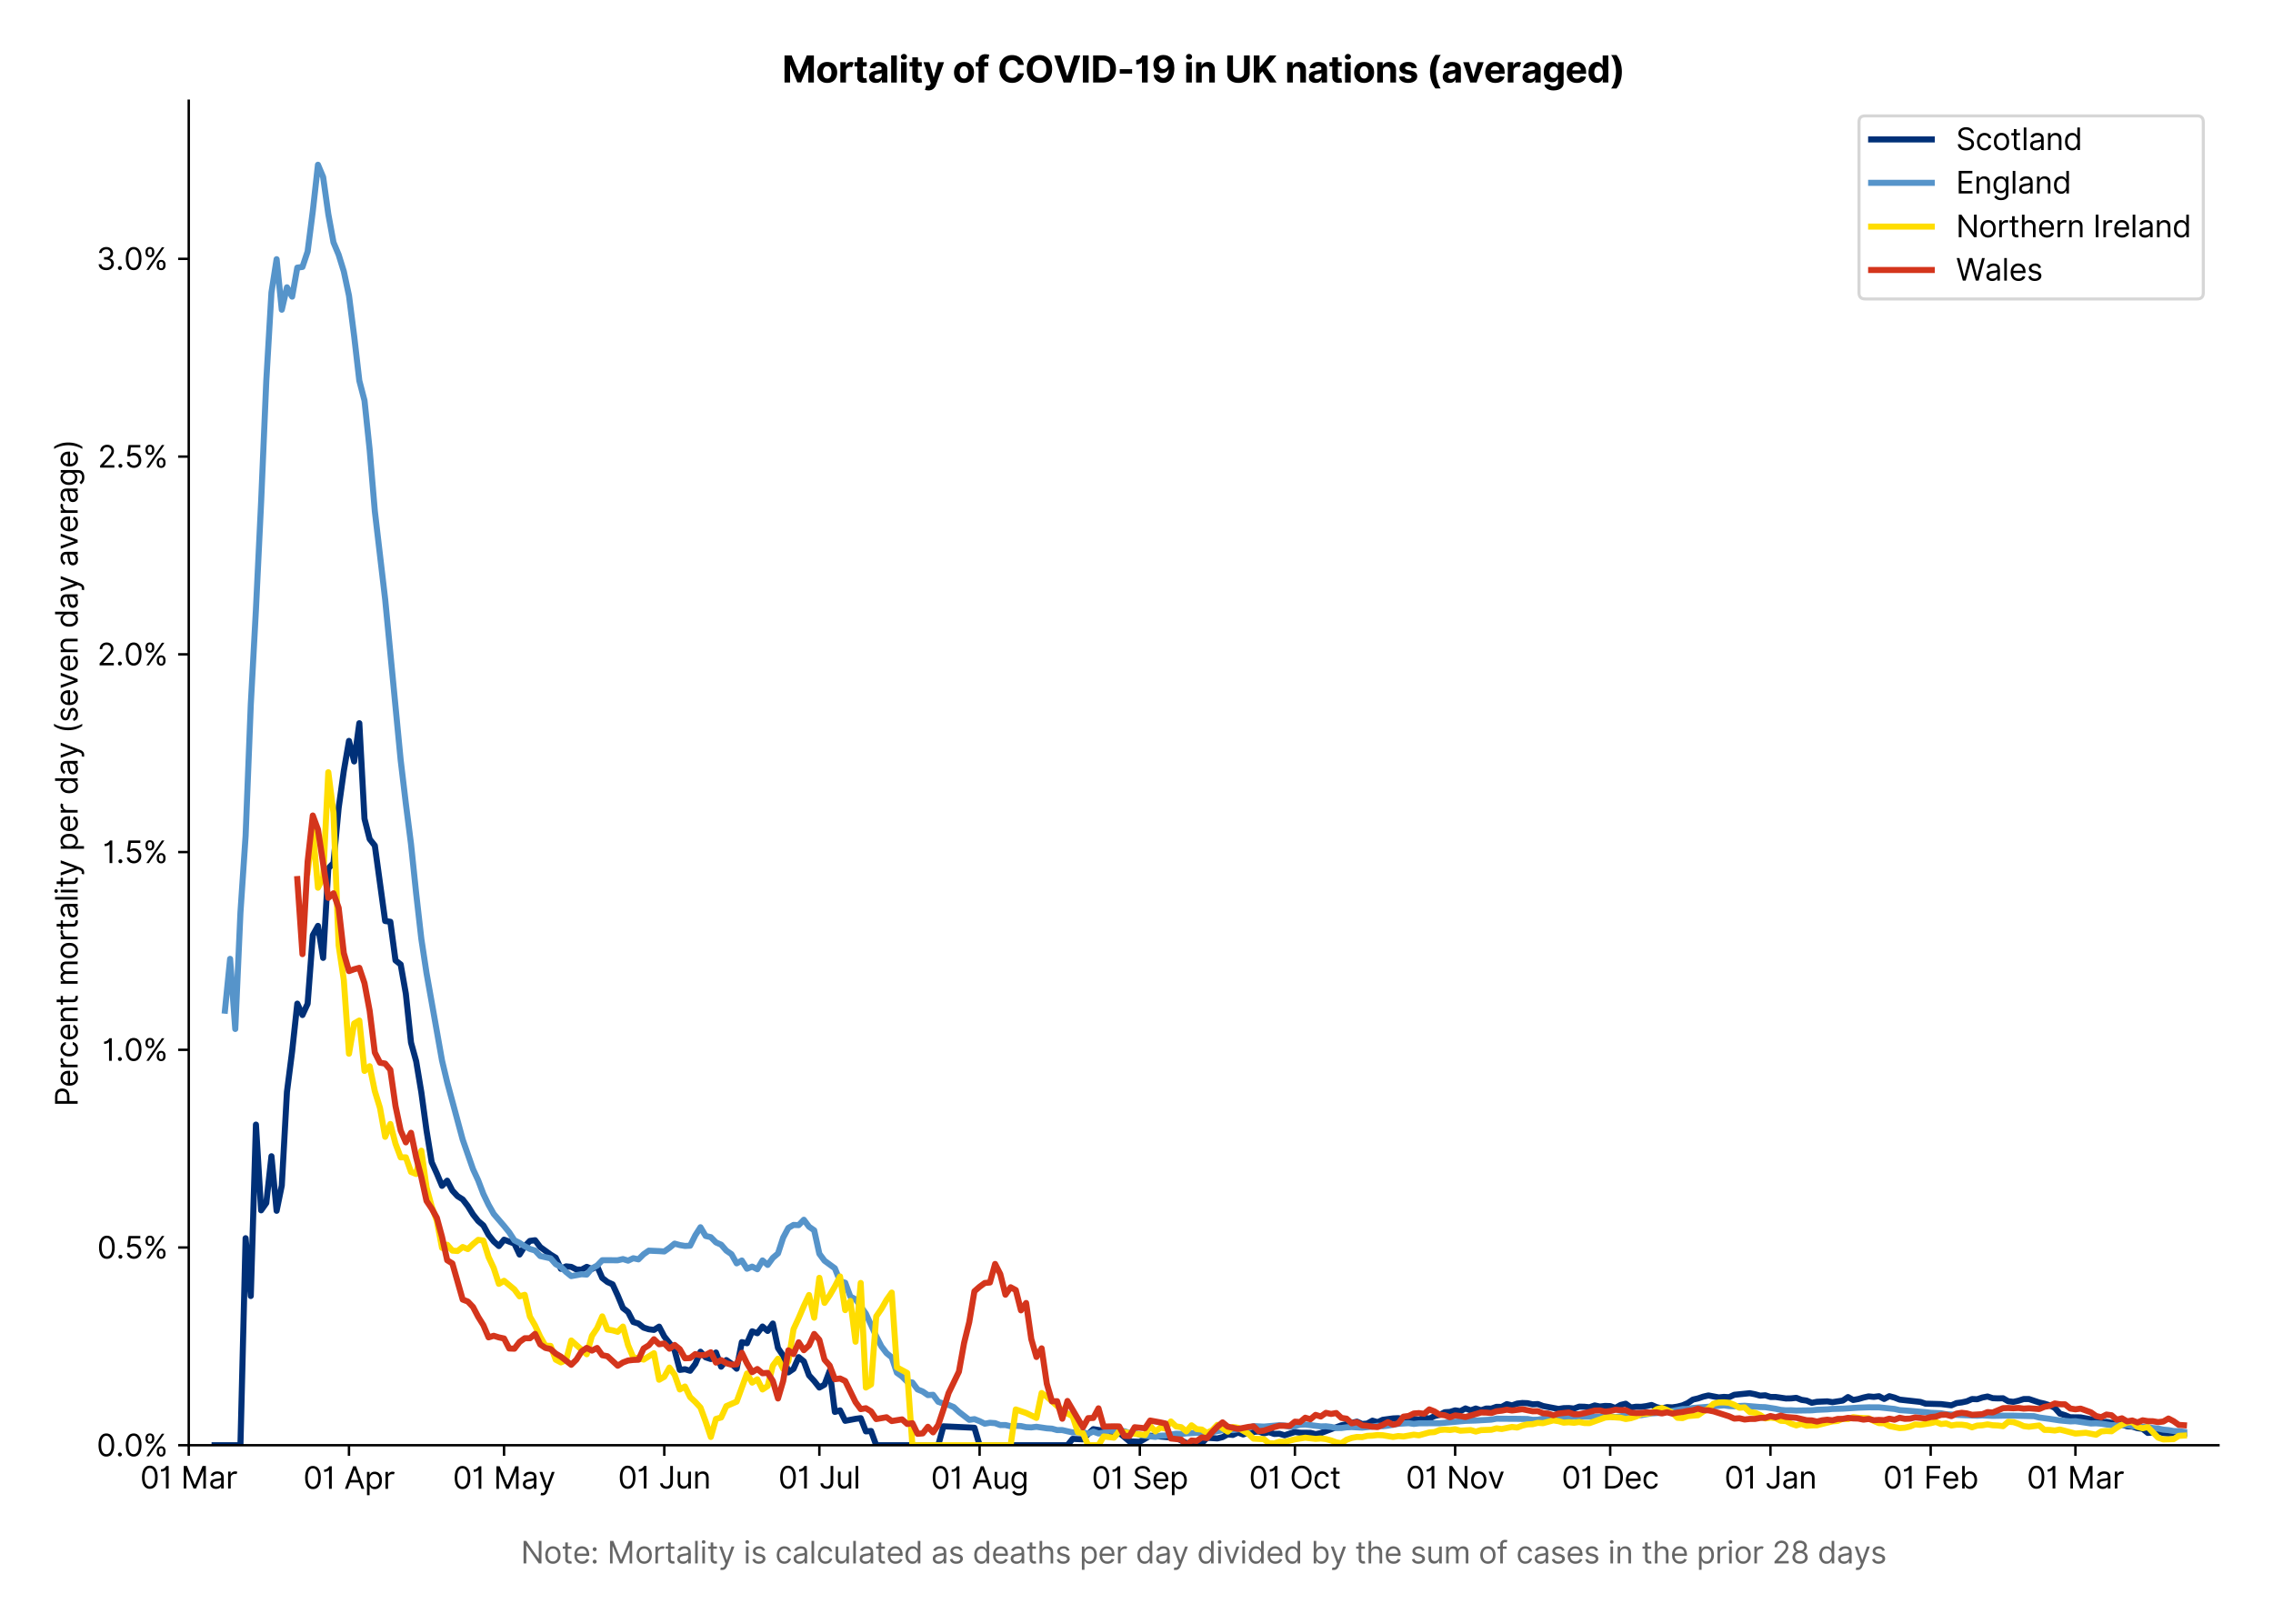 <?xml version="1.0" encoding="utf-8" standalone="no"?>
<!DOCTYPE svg PUBLIC "-//W3C//DTD SVG 1.1//EN"
  "http://www.w3.org/Graphics/SVG/1.1/DTD/svg11.dtd">
<svg version="1.1" viewBox="0 0 749.869 535.849" xmlns="http://www.w3.org/2000/svg" xmlns:xlink="http://www.w3.org/1999/xlink">
 <defs>
  <style type="text/css">*{stroke-linecap:butt;stroke-linejoin:round;}</style>
 </defs>
 <g id="figure_1">
  <g id="patch_1">
   <path d="M 0 535.849 
L 749.869 535.849 
L 749.869 0 
L 0 0 
z
" style="fill:#ffffff;"/>
  </g>
  <g id="axes_1">
   <g id="patch_2">
    <path d="M 62.269 476.745 
L 731.869 476.745 
L 731.869 33.225 
L 62.269 33.225 
z
" style="fill:#ffffff;"/>
   </g>
   <g id="matplotlib.axis_1">
    <g id="xtick_1">
     <g id="line2d_1">
      <defs>
       <path d="M 0 0 
L 0 3.5 
" id="m9f30c2d0f1" style="stroke:#000000;stroke-width:0.8;"/>
      </defs>
      <g>
       <use style="stroke:#000000;stroke-width:0.8;" x="62.269" xlink:href="#m9f30c2d0f1" y="476.745"/>
      </g>
     </g>
     <g id="text_1">
      <!-- 01 Mar -->
      <g transform="translate(46.232 491.018)scale(0.1 -0.1)">
       <defs>
        <path d="M 2000 -64 
Q 1230 -64 806 561 
Q 382 1186 382 2327 
Q 382 3459 809 4088 
Q 1236 4718 2000 4718 
Q 2764 4718 3191 4088 
Q 3618 3459 3618 2327 
Q 3618 1186 3194 561 
Q 2771 -64 2000 -64 
z
M 2000 436 
Q 2509 436 2791 927 
Q 3073 1418 3073 2327 
Q 3073 3234 2789 3730 
Q 2505 4227 2000 4227 
Q 1496 4227 1211 3730 
Q 927 3234 927 2327 
Q 927 1418 1210 927 
Q 1493 436 2000 436 
z
" id="Inter-Regular-30" transform="scale(0.016)"/>
        <path d="M 1973 4655 
L 1973 0 
L 1409 0 
L 1409 3836 
L 1373 3836 
Q 1341 3773 1209 3692 
Q 1077 3611 868 3551 
Q 659 3491 391 3491 
L 391 3964 
Q 661 3964 859 4061 
Q 1057 4159 1190 4291 
Q 1323 4423 1392 4529 
Q 1461 4636 1473 4655 
L 1973 4655 
z
" id="Inter-Regular-31" transform="scale(0.016)"/>
        <path id="Inter-Regular-20" transform="scale(0.016)"/>
        <path d="M 564 4655 
L 1236 4655 
L 2818 791 
L 2873 791 
L 4455 4655 
L 5127 4655 
L 5127 0 
L 4600 0 
L 4600 3536 
L 4555 3536 
L 3100 0 
L 2591 0 
L 1136 3536 
L 1091 3536 
L 1091 0 
L 564 0 
L 564 4655 
z
" id="Inter-Regular-4d" transform="scale(0.016)"/>
        <path d="M 1518 -82 
Q 1186 -82 916 44 
Q 646 170 486 410 
Q 327 650 327 991 
Q 327 1291 445 1478 
Q 564 1666 761 1773 
Q 959 1880 1199 1933 
Q 1439 1986 1682 2018 
Q 2000 2059 2199 2080 
Q 2398 2102 2490 2154 
Q 2582 2207 2582 2336 
L 2582 2355 
Q 2582 2691 2399 2877 
Q 2216 3064 1846 3064 
Q 1461 3064 1243 2895 
Q 1025 2727 936 2536 
L 427 2718 
Q 564 3036 792 3214 
Q 1021 3393 1292 3464 
Q 1564 3536 1827 3536 
Q 1996 3536 2215 3496 
Q 2434 3457 2640 3334 
Q 2846 3211 2982 2963 
Q 3118 2716 3118 2300 
L 3118 0 
L 2582 0 
L 2582 473 
L 2555 473 
Q 2500 359 2373 229 
Q 2246 100 2034 9 
Q 1823 -82 1518 -82 
z
M 1600 400 
Q 1918 400 2137 525 
Q 2357 650 2469 847 
Q 2582 1045 2582 1264 
L 2582 1755 
Q 2548 1714 2433 1681 
Q 2318 1648 2169 1624 
Q 2021 1600 1881 1583 
Q 1741 1566 1655 1555 
Q 1446 1527 1265 1467 
Q 1084 1407 974 1287 
Q 864 1168 864 964 
Q 864 684 1072 542 
Q 1280 400 1600 400 
z
" id="Inter-Regular-61" transform="scale(0.016)"/>
        <path d="M 491 0 
L 491 3491 
L 1009 3491 
L 1009 2964 
L 1046 2964 
Q 1139 3223 1389 3384 
Q 1639 3545 1955 3545 
Q 2100 3545 2209 3511 
Q 2318 3477 2400 3418 
L 2218 2964 
Q 2161 2993 2085 3010 
Q 2009 3027 1909 3027 
Q 1527 3027 1277 2794 
Q 1027 2561 1027 2209 
L 1027 0 
L 491 0 
z
" id="Inter-Regular-72" transform="scale(0.016)"/>
       </defs>
       <use xlink:href="#Inter-Regular-30"/>
       <use x="62.5" xlink:href="#Inter-Regular-31"/>
       <use x="106.676" xlink:href="#Inter-Regular-20"/>
       <use x="134.801" xlink:href="#Inter-Regular-4d"/>
       <use x="225.994" xlink:href="#Inter-Regular-61"/>
       <use x="282.386" xlink:href="#Inter-Regular-72"/>
      </g>
     </g>
    </g>
    <g id="xtick_2">
     <g id="line2d_2">
      <g>
       <use style="stroke:#000000;stroke-width:0.8;" x="115.131" xlink:href="#m9f30c2d0f1" y="476.745"/>
      </g>
     </g>
     <g id="text_2">
      <!-- 01 Apr -->
      <g transform="translate(100.046 491.117)scale(0.1 -0.1)">
       <defs>
        <path d="M 755 0 
L 164 0 
L 1873 4655 
L 2455 4655 
L 4164 0 
L 3573 0 
L 3105 1318 
L 1223 1318 
L 755 0 
z
M 1400 1818 
L 2927 1818 
L 2182 3918 
L 2146 3918 
L 1400 1818 
z
" id="Inter-Regular-41" transform="scale(0.016)"/>
        <path d="M 491 -1309 
L 491 3491 
L 1009 3491 
L 1009 2936 
L 1073 2936 
Q 1132 3027 1237 3169 
Q 1343 3311 1542 3423 
Q 1741 3536 2082 3536 
Q 2523 3536 2859 3315 
Q 3196 3095 3384 2690 
Q 3573 2286 3573 1736 
Q 3573 1182 3384 776 
Q 3196 370 2861 148 
Q 2527 -73 2091 -73 
Q 1755 -73 1552 39 
Q 1350 152 1241 296 
Q 1132 441 1073 536 
L 1027 536 
L 1027 -1309 
L 491 -1309 
z
M 1018 1745 
Q 1018 1152 1276 780 
Q 1534 409 2018 409 
Q 2355 409 2581 587 
Q 2807 766 2921 1069 
Q 3036 1373 3036 1745 
Q 3036 2114 2923 2410 
Q 2811 2707 2585 2881 
Q 2359 3055 2018 3055 
Q 1527 3055 1272 2693 
Q 1018 2332 1018 1745 
z
" id="Inter-Regular-70" transform="scale(0.016)"/>
       </defs>
       <use xlink:href="#Inter-Regular-30"/>
       <use x="62.5" xlink:href="#Inter-Regular-31"/>
       <use x="106.676" xlink:href="#Inter-Regular-20"/>
       <use x="134.801" xlink:href="#Inter-Regular-41"/>
       <use x="202.415" xlink:href="#Inter-Regular-70"/>
       <use x="263.352" xlink:href="#Inter-Regular-72"/>
      </g>
     </g>
    </g>
    <g id="xtick_3">
     <g id="line2d_3">
      <g>
       <use style="stroke:#000000;stroke-width:0.8;" x="166.289" xlink:href="#m9f30c2d0f1" y="476.745"/>
      </g>
     </g>
     <g id="text_3">
      <!-- 01 May -->
      <g transform="translate(149.386 491.117)scale(0.1 -0.1)">
       <defs>
        <path d="M 818 -1355 
Q 682 -1355 575 -1333 
Q 468 -1311 427 -1291 
L 564 -818 
Q 857 -893 1053 -814 
Q 1250 -736 1391 -345 
L 1509 -18 
L 218 3491 
L 800 3491 
L 1764 709 
L 1800 709 
L 2764 3491 
L 3346 3491 
L 1846 -564 
Q 1550 -1355 818 -1355 
z
" id="Inter-Regular-79" transform="scale(0.016)"/>
       </defs>
       <use xlink:href="#Inter-Regular-30"/>
       <use x="62.5" xlink:href="#Inter-Regular-31"/>
       <use x="106.676" xlink:href="#Inter-Regular-20"/>
       <use x="134.801" xlink:href="#Inter-Regular-4d"/>
       <use x="225.994" xlink:href="#Inter-Regular-61"/>
       <use x="282.386" xlink:href="#Inter-Regular-79"/>
      </g>
     </g>
    </g>
    <g id="xtick_4">
     <g id="line2d_4">
      <g>
       <use style="stroke:#000000;stroke-width:0.8;" x="219.152" xlink:href="#m9f30c2d0f1" y="476.745"/>
      </g>
     </g>
     <g id="text_4">
      <!-- 01 Jun -->
      <g transform="translate(203.867 491.018)scale(0.1 -0.1)">
       <defs>
        <path d="M 2346 4655 
L 2909 4655 
L 2909 1327 
Q 2909 657 2549 296 
Q 2189 -64 1582 -64 
Q 1200 -64 902 76 
Q 605 216 434 475 
Q 264 734 264 1091 
L 818 1091 
Q 818 795 1034 615 
Q 1250 436 1582 436 
Q 1948 436 2147 664 
Q 2346 893 2346 1327 
L 2346 4655 
z
" id="Inter-Regular-4a" transform="scale(0.016)"/>
        <path d="M 2691 1427 
L 2691 3491 
L 3227 3491 
L 3227 0 
L 2691 0 
L 2691 591 
L 2655 591 
Q 2532 325 2273 140 
Q 2014 -45 1618 -45 
Q 1127 -45 809 280 
Q 491 605 491 1273 
L 491 3491 
L 1027 3491 
L 1027 1309 
Q 1027 927 1242 700 
Q 1457 473 1791 473 
Q 1991 473 2199 575 
Q 2407 677 2549 888 
Q 2691 1100 2691 1427 
z
" id="Inter-Regular-75" transform="scale(0.016)"/>
        <path d="M 1027 2100 
L 1027 0 
L 491 0 
L 491 3491 
L 1009 3491 
L 1009 2945 
L 1055 2945 
Q 1177 3211 1427 3373 
Q 1677 3536 2073 3536 
Q 2602 3536 2928 3211 
Q 3255 2886 3255 2218 
L 3255 0 
L 2718 0 
L 2718 2182 
Q 2718 2593 2504 2824 
Q 2291 3055 1918 3055 
Q 1534 3055 1280 2806 
Q 1027 2557 1027 2100 
z
" id="Inter-Regular-6e" transform="scale(0.016)"/>
       </defs>
       <use xlink:href="#Inter-Regular-30"/>
       <use x="62.5" xlink:href="#Inter-Regular-31"/>
       <use x="106.676" xlink:href="#Inter-Regular-20"/>
       <use x="134.801" xlink:href="#Inter-Regular-4a"/>
       <use x="189.063" xlink:href="#Inter-Regular-75"/>
       <use x="247.159" xlink:href="#Inter-Regular-6e"/>
      </g>
     </g>
    </g>
    <g id="xtick_5">
     <g id="line2d_5">
      <g>
       <use style="stroke:#000000;stroke-width:0.8;" x="270.309" xlink:href="#m9f30c2d0f1" y="476.745"/>
      </g>
     </g>
     <g id="text_5">
      <!-- 01 Jul -->
      <g transform="translate(256.765 491.018)scale(0.1 -0.1)">
       <defs>
        <path d="M 1027 4655 
L 1027 0 
L 491 0 
L 491 4655 
L 1027 4655 
z
" id="Inter-Regular-6c" transform="scale(0.016)"/>
       </defs>
       <use xlink:href="#Inter-Regular-30"/>
       <use x="62.5" xlink:href="#Inter-Regular-31"/>
       <use x="106.676" xlink:href="#Inter-Regular-20"/>
       <use x="134.801" xlink:href="#Inter-Regular-4a"/>
       <use x="189.063" xlink:href="#Inter-Regular-75"/>
       <use x="247.159" xlink:href="#Inter-Regular-6c"/>
      </g>
     </g>
    </g>
    <g id="xtick_6">
     <g id="line2d_6">
      <g>
       <use style="stroke:#000000;stroke-width:0.8;" x="323.172" xlink:href="#m9f30c2d0f1" y="476.745"/>
      </g>
     </g>
     <g id="text_6">
      <!-- 01 Aug -->
      <g transform="translate(307.1 491.117)scale(0.1 -0.1)">
       <defs>
        <path d="M 1900 -1382 
Q 1316 -1382 976 -1169 
Q 636 -957 473 -682 
L 900 -382 
Q 973 -477 1084 -601 
Q 1196 -725 1390 -817 
Q 1584 -909 1900 -909 
Q 2323 -909 2598 -704 
Q 2873 -500 2873 -64 
L 2873 645 
L 2827 645 
Q 2768 550 2660 410 
Q 2552 270 2351 162 
Q 2150 55 1809 55 
Q 1386 55 1051 255 
Q 716 455 521 836 
Q 327 1218 327 1764 
Q 327 2300 516 2699 
Q 705 3098 1041 3317 
Q 1377 3536 1818 3536 
Q 2159 3536 2360 3423 
Q 2561 3311 2669 3169 
Q 2777 3027 2836 2936 
L 2891 2936 
L 2891 3491 
L 3409 3491 
L 3409 -100 
Q 3409 -550 3205 -833 
Q 3002 -1116 2660 -1249 
Q 2318 -1382 1900 -1382 
z
M 1882 536 
Q 2366 536 2624 864 
Q 2882 1193 2882 1773 
Q 2882 2339 2627 2697 
Q 2373 3055 1882 3055 
Q 1541 3055 1315 2882 
Q 1089 2709 976 2418 
Q 864 2127 864 1773 
Q 864 1227 1120 881 
Q 1377 536 1882 536 
z
" id="Inter-Regular-67" transform="scale(0.016)"/>
       </defs>
       <use xlink:href="#Inter-Regular-30"/>
       <use x="62.5" xlink:href="#Inter-Regular-31"/>
       <use x="106.676" xlink:href="#Inter-Regular-20"/>
       <use x="134.801" xlink:href="#Inter-Regular-41"/>
       <use x="202.415" xlink:href="#Inter-Regular-75"/>
       <use x="260.511" xlink:href="#Inter-Regular-67"/>
      </g>
     </g>
    </g>
    <g id="xtick_7">
     <g id="line2d_7">
      <g>
       <use style="stroke:#000000;stroke-width:0.8;" x="376.035" xlink:href="#m9f30c2d0f1" y="476.745"/>
      </g>
     </g>
     <g id="text_7">
      <!-- 01 Sep -->
      <g transform="translate(360.147 491.117)scale(0.1 -0.1)">
       <defs>
        <path d="M 3109 3491 
Q 3068 3836 2777 4027 
Q 2486 4218 2064 4218 
Q 1600 4218 1318 3999 
Q 1036 3780 1036 3445 
Q 1036 3195 1189 3042 
Q 1343 2889 1553 2803 
Q 1764 2718 1936 2673 
L 2409 2545 
Q 2591 2498 2815 2414 
Q 3039 2330 3244 2185 
Q 3450 2041 3584 1816 
Q 3718 1591 3718 1264 
Q 3718 886 3521 581 
Q 3325 277 2949 97 
Q 2573 -82 2036 -82 
Q 1286 -82 845 272 
Q 405 627 364 1200 
L 946 1200 
Q 968 936 1124 764 
Q 1280 593 1519 510 
Q 1759 427 2036 427 
Q 2359 427 2616 533 
Q 2873 639 3023 828 
Q 3173 1018 3173 1273 
Q 3173 1505 3043 1650 
Q 2914 1795 2702 1886 
Q 2491 1977 2246 2045 
L 1673 2209 
Q 1127 2366 809 2657 
Q 491 2948 491 3418 
Q 491 3809 703 4101 
Q 916 4393 1276 4555 
Q 1636 4718 2082 4718 
Q 2532 4718 2882 4558 
Q 3232 4398 3437 4120 
Q 3643 3843 3655 3491 
L 3109 3491 
z
" id="Inter-Regular-53" transform="scale(0.016)"/>
        <path d="M 1955 -73 
Q 1450 -73 1085 151 
Q 721 375 524 778 
Q 327 1182 327 1718 
Q 327 2255 524 2665 
Q 721 3075 1074 3305 
Q 1427 3536 1900 3536 
Q 2173 3536 2439 3445 
Q 2705 3355 2923 3151 
Q 3141 2948 3270 2614 
Q 3400 2280 3400 1791 
L 3400 1564 
L 866 1564 
Q 884 1005 1183 707 
Q 1482 409 1955 409 
Q 2271 409 2498 545 
Q 2725 682 2827 955 
L 3346 809 
Q 3223 414 2854 170 
Q 2486 -73 1955 -73 
z
M 866 2027 
L 2855 2027 
Q 2855 2470 2595 2762 
Q 2336 3055 1900 3055 
Q 1593 3055 1368 2911 
Q 1143 2768 1013 2533 
Q 884 2298 866 2027 
z
" id="Inter-Regular-65" transform="scale(0.016)"/>
       </defs>
       <use xlink:href="#Inter-Regular-30"/>
       <use x="62.5" xlink:href="#Inter-Regular-31"/>
       <use x="106.676" xlink:href="#Inter-Regular-20"/>
       <use x="134.801" xlink:href="#Inter-Regular-53"/>
       <use x="198.58" xlink:href="#Inter-Regular-65"/>
       <use x="256.818" xlink:href="#Inter-Regular-70"/>
      </g>
     </g>
    </g>
    <g id="xtick_8">
     <g id="line2d_8">
      <g>
       <use style="stroke:#000000;stroke-width:0.8;" x="427.192" xlink:href="#m9f30c2d0f1" y="476.745"/>
      </g>
     </g>
     <g id="text_8">
      <!-- 01 Oct -->
      <g transform="translate(412.036 491.018)scale(0.1 -0.1)">
       <defs>
        <path d="M 4491 2327 
Q 4491 1591 4225 1054 
Q 3959 518 3495 227 
Q 3032 -64 2436 -64 
Q 1841 -64 1377 227 
Q 914 518 648 1054 
Q 382 1591 382 2327 
Q 382 3064 648 3600 
Q 914 4136 1377 4427 
Q 1841 4718 2436 4718 
Q 3032 4718 3495 4427 
Q 3959 4136 4225 3600 
Q 4491 3064 4491 2327 
z
M 3946 2327 
Q 3946 2932 3744 3348 
Q 3543 3764 3201 3977 
Q 2859 4191 2436 4191 
Q 2014 4191 1672 3977 
Q 1330 3764 1128 3348 
Q 927 2932 927 2327 
Q 927 1723 1128 1307 
Q 1330 891 1672 677 
Q 2014 464 2436 464 
Q 2859 464 3201 677 
Q 3543 891 3744 1307 
Q 3946 1723 3946 2327 
z
" id="Inter-Regular-4f" transform="scale(0.016)"/>
        <path d="M 1909 -73 
Q 1418 -73 1063 159 
Q 709 391 518 798 
Q 327 1205 327 1727 
Q 327 2259 524 2667 
Q 721 3075 1074 3305 
Q 1427 3536 1900 3536 
Q 2268 3536 2563 3400 
Q 2859 3264 3047 3018 
Q 3236 2773 3282 2445 
L 2746 2445 
Q 2684 2684 2474 2869 
Q 2264 3055 1909 3055 
Q 1439 3055 1151 2697 
Q 864 2339 864 1745 
Q 864 1139 1148 774 
Q 1432 409 1909 409 
Q 2223 409 2447 570 
Q 2671 732 2746 1018 
L 3282 1018 
Q 3236 709 3058 462 
Q 2880 216 2588 71 
Q 2296 -73 1909 -73 
z
" id="Inter-Regular-63" transform="scale(0.016)"/>
        <path d="M 2009 3491 
L 2009 3036 
L 1264 3036 
L 1264 1000 
Q 1264 773 1331 660 
Q 1398 548 1503 510 
Q 1609 473 1727 473 
Q 1816 473 1873 483 
Q 1930 493 1964 500 
L 2073 18 
Q 2018 -2 1920 -23 
Q 1823 -45 1673 -45 
Q 1446 -45 1228 52 
Q 1011 150 869 350 
Q 727 550 727 855 
L 727 3036 
L 200 3036 
L 200 3491 
L 727 3491 
L 727 4327 
L 1264 4327 
L 1264 3491 
L 2009 3491 
z
" id="Inter-Regular-74" transform="scale(0.016)"/>
       </defs>
       <use xlink:href="#Inter-Regular-30"/>
       <use x="62.5" xlink:href="#Inter-Regular-31"/>
       <use x="106.676" xlink:href="#Inter-Regular-20"/>
       <use x="134.801" xlink:href="#Inter-Regular-4f"/>
       <use x="210.938" xlink:href="#Inter-Regular-63"/>
       <use x="266.761" xlink:href="#Inter-Regular-74"/>
      </g>
     </g>
    </g>
    <g id="xtick_9">
     <g id="line2d_9">
      <g>
       <use style="stroke:#000000;stroke-width:0.8;" x="480.055" xlink:href="#m9f30c2d0f1" y="476.745"/>
      </g>
     </g>
     <g id="text_9">
      <!-- 01 Nov -->
      <g transform="translate(463.784 491.018)scale(0.1 -0.1)">
       <defs>
        <path d="M 4255 4655 
L 4255 0 
L 3709 0 
L 1173 3655 
L 1127 3655 
L 1127 0 
L 564 0 
L 564 4655 
L 1109 4655 
L 3655 991 
L 3700 991 
L 3700 4655 
L 4255 4655 
z
" id="Inter-Regular-4e" transform="scale(0.016)"/>
        <path d="M 1909 -73 
Q 1436 -73 1080 152 
Q 725 377 526 781 
Q 327 1186 327 1727 
Q 327 2273 526 2679 
Q 725 3086 1080 3311 
Q 1436 3536 1909 3536 
Q 2382 3536 2737 3311 
Q 3093 3086 3292 2679 
Q 3491 2273 3491 1727 
Q 3491 1186 3292 781 
Q 3093 377 2737 152 
Q 2382 -73 1909 -73 
z
M 1909 409 
Q 2268 409 2500 593 
Q 2732 777 2843 1077 
Q 2955 1377 2955 1727 
Q 2955 2077 2843 2379 
Q 2732 2682 2500 2868 
Q 2268 3055 1909 3055 
Q 1550 3055 1318 2868 
Q 1086 2682 975 2379 
Q 864 2077 864 1727 
Q 864 1377 975 1077 
Q 1086 777 1318 593 
Q 1550 409 1909 409 
z
" id="Inter-Regular-6f" transform="scale(0.016)"/>
        <path d="M 3346 3491 
L 2055 0 
L 1509 0 
L 218 3491 
L 800 3491 
L 1764 709 
L 1800 709 
L 2764 3491 
L 3346 3491 
z
" id="Inter-Regular-76" transform="scale(0.016)"/>
       </defs>
       <use xlink:href="#Inter-Regular-30"/>
       <use x="62.5" xlink:href="#Inter-Regular-31"/>
       <use x="106.676" xlink:href="#Inter-Regular-20"/>
       <use x="134.801" xlink:href="#Inter-Regular-4e"/>
       <use x="210.085" xlink:href="#Inter-Regular-6f"/>
       <use x="269.744" xlink:href="#Inter-Regular-76"/>
      </g>
     </g>
    </g>
    <g id="xtick_10">
     <g id="line2d_10">
      <g>
       <use style="stroke:#000000;stroke-width:0.8;" x="531.212" xlink:href="#m9f30c2d0f1" y="476.745"/>
      </g>
     </g>
     <g id="text_10">
      <!-- 01 Dec -->
      <g transform="translate(515.176 491.018)scale(0.1 -0.1)">
       <defs>
        <path d="M 2000 0 
L 564 0 
L 564 4655 
L 2064 4655 
Q 2741 4655 3223 4376 
Q 3705 4098 3961 3578 
Q 4218 3059 4218 2336 
Q 4218 1609 3959 1085 
Q 3700 561 3204 280 
Q 2709 0 2000 0 
z
M 1127 500 
L 1964 500 
Q 2830 500 3251 992 
Q 3673 1484 3673 2336 
Q 3673 3182 3259 3668 
Q 2846 4155 2027 4155 
L 1127 4155 
L 1127 500 
z
" id="Inter-Regular-44" transform="scale(0.016)"/>
       </defs>
       <use xlink:href="#Inter-Regular-30"/>
       <use x="62.5" xlink:href="#Inter-Regular-31"/>
       <use x="106.676" xlink:href="#Inter-Regular-20"/>
       <use x="134.801" xlink:href="#Inter-Regular-44"/>
       <use x="206.676" xlink:href="#Inter-Regular-65"/>
       <use x="264.915" xlink:href="#Inter-Regular-63"/>
      </g>
     </g>
    </g>
    <g id="xtick_11">
     <g id="line2d_11">
      <g>
       <use style="stroke:#000000;stroke-width:0.8;" x="584.075" xlink:href="#m9f30c2d0f1" y="476.745"/>
      </g>
     </g>
     <g id="text_11">
      <!-- 01 Jan -->
      <g transform="translate(568.876 491.018)scale(0.1 -0.1)">
       <use xlink:href="#Inter-Regular-30"/>
       <use x="62.5" xlink:href="#Inter-Regular-31"/>
       <use x="106.676" xlink:href="#Inter-Regular-20"/>
       <use x="134.801" xlink:href="#Inter-Regular-4a"/>
       <use x="189.063" xlink:href="#Inter-Regular-61"/>
       <use x="245.455" xlink:href="#Inter-Regular-6e"/>
      </g>
     </g>
    </g>
    <g id="xtick_12">
     <g id="line2d_12">
      <g>
       <use style="stroke:#000000;stroke-width:0.8;" x="636.938" xlink:href="#m9f30c2d0f1" y="476.745"/>
      </g>
     </g>
     <g id="text_12">
      <!-- 01 Feb -->
      <g transform="translate(621.249 491.018)scale(0.1 -0.1)">
       <defs>
        <path d="M 564 0 
L 564 4655 
L 3355 4655 
L 3355 4155 
L 1127 4155 
L 1127 2582 
L 3146 2582 
L 3146 2082 
L 1127 2082 
L 1127 0 
L 564 0 
z
" id="Inter-Regular-46" transform="scale(0.016)"/>
        <path d="M 564 0 
L 564 4655 
L 1100 4655 
L 1100 2936 
L 1146 2936 
Q 1205 3027 1310 3169 
Q 1416 3311 1615 3423 
Q 1814 3536 2155 3536 
Q 2596 3536 2932 3315 
Q 3268 3095 3457 2690 
Q 3646 2286 3646 1736 
Q 3646 1182 3457 776 
Q 3268 370 2934 148 
Q 2600 -73 2164 -73 
Q 1827 -73 1625 39 
Q 1423 152 1314 296 
Q 1205 441 1146 536 
L 1082 536 
L 1082 0 
L 564 0 
z
M 1091 1745 
Q 1091 1152 1349 780 
Q 1607 409 2091 409 
Q 2427 409 2653 587 
Q 2880 766 2994 1069 
Q 3109 1373 3109 1745 
Q 3109 2114 2996 2410 
Q 2884 2707 2658 2881 
Q 2432 3055 2091 3055 
Q 1600 3055 1345 2693 
Q 1091 2332 1091 1745 
z
" id="Inter-Regular-62" transform="scale(0.016)"/>
       </defs>
       <use xlink:href="#Inter-Regular-30"/>
       <use x="62.5" xlink:href="#Inter-Regular-31"/>
       <use x="106.676" xlink:href="#Inter-Regular-20"/>
       <use x="134.801" xlink:href="#Inter-Regular-46"/>
       <use x="193.466" xlink:href="#Inter-Regular-65"/>
       <use x="251.705" xlink:href="#Inter-Regular-62"/>
      </g>
     </g>
    </g>
    <g id="xtick_13">
     <g id="line2d_13">
      <g>
       <use style="stroke:#000000;stroke-width:0.8;" x="684.685" xlink:href="#m9f30c2d0f1" y="476.745"/>
      </g>
     </g>
     <g id="text_13">
      <!-- 01 Mar -->
      <g transform="translate(668.648 491.018)scale(0.1 -0.1)">
       <use xlink:href="#Inter-Regular-30"/>
       <use x="62.5" xlink:href="#Inter-Regular-31"/>
       <use x="106.676" xlink:href="#Inter-Regular-20"/>
       <use x="134.801" xlink:href="#Inter-Regular-4d"/>
       <use x="225.994" xlink:href="#Inter-Regular-61"/>
       <use x="282.386" xlink:href="#Inter-Regular-72"/>
      </g>
     </g>
    </g>
    <g id="text_14">
     <!--  -->
     <g style="fill:#666666;" transform="translate(397.069 504.55)scale(0.1 -0.1)"/>
     <!-- Note: Mortality is calculated as deaths per day divided by the sum of cases in the prior 28 days -->
     <g style="fill:#666666;" transform="translate(171.823 515.732)scale(0.1 -0.1)">
      <defs>
       <path d="M 882 -36 
Q 714 -36 593 84 
Q 473 205 473 373 
Q 473 541 593 661 
Q 714 782 882 782 
Q 1050 782 1170 661 
Q 1291 541 1291 373 
Q 1291 205 1170 84 
Q 1050 -36 882 -36 
z
M 882 2524 
Q 714 2524 593 2644 
Q 473 2765 473 2933 
Q 473 3101 593 3221 
Q 714 3342 882 3342 
Q 1050 3342 1170 3221 
Q 1291 3101 1291 2933 
Q 1291 2765 1170 2644 
Q 1050 2524 882 2524 
z
" id="Inter-Regular-3a" transform="scale(0.016)"/>
       <path d="M 491 0 
L 491 3491 
L 1027 3491 
L 1027 0 
L 491 0 
z
M 764 4073 
Q 607 4073 494 4179 
Q 382 4286 382 4436 
Q 382 4586 494 4693 
Q 607 4800 764 4800 
Q 921 4800 1033 4693 
Q 1146 4586 1146 4436 
Q 1146 4286 1033 4179 
Q 921 4073 764 4073 
z
" id="Inter-Regular-69" transform="scale(0.016)"/>
       <path d="M 2964 2709 
L 2482 2573 
Q 2411 2755 2245 2914 
Q 2080 3073 1727 3073 
Q 1407 3073 1194 2926 
Q 982 2780 982 2555 
Q 982 2355 1127 2239 
Q 1273 2123 1582 2045 
L 2100 1918 
Q 3027 1691 3027 973 
Q 3027 673 2855 436 
Q 2684 200 2377 63 
Q 2071 -73 1664 -73 
Q 1130 -73 780 159 
Q 430 391 336 836 
L 846 964 
Q 989 400 1655 400 
Q 2030 400 2251 560 
Q 2473 720 2473 945 
Q 2473 1316 1955 1436 
L 1373 1573 
Q 893 1686 669 1926 
Q 446 2166 446 2527 
Q 446 2823 613 3050 
Q 780 3277 1069 3406 
Q 1359 3536 1727 3536 
Q 2246 3536 2542 3309 
Q 2839 3082 2964 2709 
z
" id="Inter-Regular-73" transform="scale(0.016)"/>
       <path d="M 1809 -73 
Q 1373 -73 1039 148 
Q 705 370 516 776 
Q 327 1182 327 1736 
Q 327 2286 516 2690 
Q 705 3095 1041 3315 
Q 1377 3536 1818 3536 
Q 2159 3536 2358 3423 
Q 2557 3311 2662 3169 
Q 2768 3027 2827 2936 
L 2873 2936 
L 2873 4655 
L 3409 4655 
L 3409 0 
L 2891 0 
L 2891 536 
L 2827 536 
Q 2768 441 2659 296 
Q 2550 152 2348 39 
Q 2146 -73 1809 -73 
z
M 1882 409 
Q 2366 409 2624 780 
Q 2882 1152 2882 1745 
Q 2882 2332 2627 2693 
Q 2373 3055 1882 3055 
Q 1541 3055 1315 2881 
Q 1089 2707 976 2410 
Q 864 2114 864 1745 
Q 864 1373 978 1069 
Q 1093 766 1319 587 
Q 1546 409 1882 409 
z
" id="Inter-Regular-64" transform="scale(0.016)"/>
       <path d="M 1027 2100 
L 1027 0 
L 491 0 
L 491 4655 
L 1027 4655 
L 1027 2945 
L 1073 2945 
Q 1196 3216 1442 3376 
Q 1689 3536 2100 3536 
Q 2636 3536 2963 3213 
Q 3291 2891 3291 2218 
L 3291 0 
L 2755 0 
L 2755 2182 
Q 2755 2598 2540 2826 
Q 2325 3055 1946 3055 
Q 1548 3055 1287 2806 
Q 1027 2557 1027 2100 
z
" id="Inter-Regular-68" transform="scale(0.016)"/>
       <path d="M 491 0 
L 491 3491 
L 1009 3491 
L 1009 2945 
L 1055 2945 
Q 1164 3225 1407 3380 
Q 1650 3536 1991 3536 
Q 2336 3536 2567 3380 
Q 2798 3225 2927 2945 
L 2964 2945 
Q 3098 3216 3366 3376 
Q 3634 3536 4009 3536 
Q 4477 3536 4775 3244 
Q 5073 2952 5073 2336 
L 5073 0 
L 4536 0 
L 4536 2336 
Q 4536 2723 4325 2889 
Q 4114 3055 3827 3055 
Q 3459 3055 3257 2833 
Q 3055 2611 3055 2273 
L 3055 0 
L 2509 0 
L 2509 2391 
Q 2509 2689 2316 2872 
Q 2123 3055 1818 3055 
Q 1609 3055 1428 2943 
Q 1248 2832 1137 2635 
Q 1027 2439 1027 2182 
L 1027 0 
L 491 0 
z
" id="Inter-Regular-6d" transform="scale(0.016)"/>
       <path d="M 2046 3491 
L 2046 3036 
L 1264 3036 
L 1264 0 
L 727 0 
L 727 3036 
L 164 3036 
L 164 3491 
L 727 3491 
L 727 3973 
Q 727 4273 868 4473 
Q 1009 4673 1234 4773 
Q 1459 4873 1709 4873 
Q 1907 4873 2032 4841 
Q 2157 4809 2218 4782 
L 2064 4318 
Q 2023 4332 1951 4352 
Q 1880 4373 1764 4373 
Q 1498 4373 1381 4239 
Q 1264 4105 1264 3845 
L 1264 3491 
L 2046 3491 
z
" id="Inter-Regular-66" transform="scale(0.016)"/>
       <path d="M 482 0 
L 482 409 
L 2018 2091 
Q 2289 2386 2464 2605 
Q 2639 2825 2724 3019 
Q 2809 3214 2809 3427 
Q 2809 3795 2553 4011 
Q 2298 4227 1918 4227 
Q 1514 4227 1275 3985 
Q 1036 3743 1036 3345 
L 500 3345 
Q 500 3755 688 4064 
Q 877 4373 1203 4545 
Q 1530 4718 1936 4718 
Q 2346 4718 2661 4545 
Q 2977 4373 3156 4079 
Q 3336 3786 3336 3427 
Q 3336 3170 3244 2926 
Q 3152 2682 2926 2383 
Q 2700 2084 2300 1655 
L 1255 536 
L 1255 500 
L 3418 500 
L 3418 0 
L 482 0 
z
" id="Inter-Regular-32" transform="scale(0.016)"/>
       <path d="M 1973 -64 
Q 1505 -64 1147 103 
Q 789 270 589 564 
Q 389 859 391 1236 
Q 389 1532 507 1783 
Q 625 2034 830 2203 
Q 1036 2373 1291 2418 
L 1291 2445 
Q 957 2532 759 2821 
Q 561 3111 564 3482 
Q 561 3836 743 4115 
Q 925 4395 1244 4556 
Q 1564 4718 1973 4718 
Q 2377 4718 2695 4556 
Q 3014 4395 3197 4115 
Q 3380 3836 3382 3482 
Q 3380 3111 3181 2821 
Q 2982 2532 2655 2445 
L 2655 2418 
Q 2907 2373 3109 2203 
Q 3311 2034 3431 1783 
Q 3552 1532 3555 1236 
Q 3552 859 3351 564 
Q 3150 270 2794 103 
Q 2439 -64 1973 -64 
z
M 1973 436 
Q 2446 436 2722 662 
Q 2998 889 3000 1264 
Q 2998 1527 2864 1729 
Q 2730 1932 2499 2048 
Q 2268 2164 1973 2164 
Q 1675 2164 1442 2048 
Q 1209 1932 1076 1729 
Q 943 1527 946 1264 
Q 943 889 1218 662 
Q 1493 436 1973 436 
z
M 1973 2645 
Q 2348 2645 2591 2864 
Q 2834 3084 2836 3445 
Q 2834 3800 2596 4013 
Q 2359 4227 1973 4227 
Q 1582 4227 1344 4013 
Q 1107 3800 1109 3445 
Q 1107 3084 1349 2864 
Q 1591 2645 1973 2645 
z
" id="Inter-Regular-38" transform="scale(0.016)"/>
      </defs>
      <use xlink:href="#Inter-Regular-4e"/>
      <use x="75.284" xlink:href="#Inter-Regular-6f"/>
      <use x="134.943" xlink:href="#Inter-Regular-74"/>
      <use x="171.307" xlink:href="#Inter-Regular-65"/>
      <use x="229.546" xlink:href="#Inter-Regular-3a"/>
      <use x="257.102" xlink:href="#Inter-Regular-20"/>
      <use x="285.227" xlink:href="#Inter-Regular-4d"/>
      <use x="376.421" xlink:href="#Inter-Regular-6f"/>
      <use x="436.08" xlink:href="#Inter-Regular-72"/>
      <use x="474.432" xlink:href="#Inter-Regular-74"/>
      <use x="510.796" xlink:href="#Inter-Regular-61"/>
      <use x="567.188" xlink:href="#Inter-Regular-6c"/>
      <use x="590.909" xlink:href="#Inter-Regular-69"/>
      <use x="614.631" xlink:href="#Inter-Regular-74"/>
      <use x="650.994" xlink:href="#Inter-Regular-79"/>
      <use x="706.676" xlink:href="#Inter-Regular-20"/>
      <use x="734.801" xlink:href="#Inter-Regular-69"/>
      <use x="758.523" xlink:href="#Inter-Regular-73"/>
      <use x="810.796" xlink:href="#Inter-Regular-20"/>
      <use x="838.921" xlink:href="#Inter-Regular-63"/>
      <use x="894.744" xlink:href="#Inter-Regular-61"/>
      <use x="951.137" xlink:href="#Inter-Regular-6c"/>
      <use x="974.858" xlink:href="#Inter-Regular-63"/>
      <use x="1030.682" xlink:href="#Inter-Regular-75"/>
      <use x="1088.779" xlink:href="#Inter-Regular-6c"/>
      <use x="1112.5" xlink:href="#Inter-Regular-61"/>
      <use x="1168.892" xlink:href="#Inter-Regular-74"/>
      <use x="1205.256" xlink:href="#Inter-Regular-65"/>
      <use x="1263.495" xlink:href="#Inter-Regular-64"/>
      <use x="1325.568" xlink:href="#Inter-Regular-20"/>
      <use x="1353.693" xlink:href="#Inter-Regular-61"/>
      <use x="1410.085" xlink:href="#Inter-Regular-73"/>
      <use x="1462.358" xlink:href="#Inter-Regular-20"/>
      <use x="1490.483" xlink:href="#Inter-Regular-64"/>
      <use x="1552.557" xlink:href="#Inter-Regular-65"/>
      <use x="1610.796" xlink:href="#Inter-Regular-61"/>
      <use x="1667.188" xlink:href="#Inter-Regular-74"/>
      <use x="1703.551" xlink:href="#Inter-Regular-68"/>
      <use x="1762.642" xlink:href="#Inter-Regular-73"/>
      <use x="1814.915" xlink:href="#Inter-Regular-20"/>
      <use x="1843.04" xlink:href="#Inter-Regular-70"/>
      <use x="1903.978" xlink:href="#Inter-Regular-65"/>
      <use x="1962.216" xlink:href="#Inter-Regular-72"/>
      <use x="2000.569" xlink:href="#Inter-Regular-20"/>
      <use x="2028.694" xlink:href="#Inter-Regular-64"/>
      <use x="2090.767" xlink:href="#Inter-Regular-61"/>
      <use x="2147.159" xlink:href="#Inter-Regular-79"/>
      <use x="2202.841" xlink:href="#Inter-Regular-20"/>
      <use x="2230.966" xlink:href="#Inter-Regular-64"/>
      <use x="2293.04" xlink:href="#Inter-Regular-69"/>
      <use x="2316.762" xlink:href="#Inter-Regular-76"/>
      <use x="2372.444" xlink:href="#Inter-Regular-69"/>
      <use x="2396.165" xlink:href="#Inter-Regular-64"/>
      <use x="2458.239" xlink:href="#Inter-Regular-65"/>
      <use x="2516.478" xlink:href="#Inter-Regular-64"/>
      <use x="2578.552" xlink:href="#Inter-Regular-20"/>
      <use x="2606.677" xlink:href="#Inter-Regular-62"/>
      <use x="2668.75" xlink:href="#Inter-Regular-79"/>
      <use x="2724.432" xlink:href="#Inter-Regular-20"/>
      <use x="2752.557" xlink:href="#Inter-Regular-74"/>
      <use x="2788.921" xlink:href="#Inter-Regular-68"/>
      <use x="2848.012" xlink:href="#Inter-Regular-65"/>
      <use x="2906.251" xlink:href="#Inter-Regular-20"/>
      <use x="2934.376" xlink:href="#Inter-Regular-73"/>
      <use x="2986.648" xlink:href="#Inter-Regular-75"/>
      <use x="3044.745" xlink:href="#Inter-Regular-6d"/>
      <use x="3131.677" xlink:href="#Inter-Regular-20"/>
      <use x="3159.802" xlink:href="#Inter-Regular-6f"/>
      <use x="3219.461" xlink:href="#Inter-Regular-66"/>
      <use x="3255.54" xlink:href="#Inter-Regular-20"/>
      <use x="3283.665" xlink:href="#Inter-Regular-63"/>
      <use x="3339.489" xlink:href="#Inter-Regular-61"/>
      <use x="3395.881" xlink:href="#Inter-Regular-73"/>
      <use x="3448.154" xlink:href="#Inter-Regular-65"/>
      <use x="3506.393" xlink:href="#Inter-Regular-73"/>
      <use x="3558.665" xlink:href="#Inter-Regular-20"/>
      <use x="3586.79" xlink:href="#Inter-Regular-69"/>
      <use x="3610.512" xlink:href="#Inter-Regular-6e"/>
      <use x="3669.035" xlink:href="#Inter-Regular-20"/>
      <use x="3697.16" xlink:href="#Inter-Regular-74"/>
      <use x="3733.523" xlink:href="#Inter-Regular-68"/>
      <use x="3792.614" xlink:href="#Inter-Regular-65"/>
      <use x="3850.853" xlink:href="#Inter-Regular-20"/>
      <use x="3878.978" xlink:href="#Inter-Regular-70"/>
      <use x="3939.915" xlink:href="#Inter-Regular-72"/>
      <use x="3978.268" xlink:href="#Inter-Regular-69"/>
      <use x="4001.989" xlink:href="#Inter-Regular-6f"/>
      <use x="4061.648" xlink:href="#Inter-Regular-72"/>
      <use x="4100.001" xlink:href="#Inter-Regular-20"/>
      <use x="4128.126" xlink:href="#Inter-Regular-32"/>
      <use x="4188.637" xlink:href="#Inter-Regular-38"/>
      <use x="4250.285" xlink:href="#Inter-Regular-20"/>
      <use x="4278.41" xlink:href="#Inter-Regular-64"/>
      <use x="4340.484" xlink:href="#Inter-Regular-61"/>
      <use x="4396.876" xlink:href="#Inter-Regular-79"/>
      <use x="4452.558" xlink:href="#Inter-Regular-73"/>
     </g>
    </g>
   </g>
   <g id="matplotlib.axis_2">
    <g id="ytick_1">
     <g id="line2d_14">
      <defs>
       <path d="M 0 0 
L -3.5 0 
" id="m0d9453ff12" style="stroke:#000000;stroke-width:0.8;"/>
      </defs>
      <g>
       <use style="stroke:#000000;stroke-width:0.8;" x="62.269" xlink:href="#m0d9453ff12" y="476.745"/>
      </g>
     </g>
     <g id="text_15">
      <!-- 0.0% -->
      <g transform="translate(31.887 480.382)scale(0.1 -0.1)">
       <defs>
        <path d="M 882 -36 
Q 714 -36 593 84 
Q 473 205 473 373 
Q 473 541 593 661 
Q 714 782 882 782 
Q 1050 782 1170 661 
Q 1291 541 1291 373 
Q 1291 205 1170 84 
Q 1050 -36 882 -36 
z
" id="Inter-Regular-2e" transform="scale(0.016)"/>
        <path d="M 2855 873 
L 2855 1118 
Q 2855 1373 2960 1585 
Q 3066 1798 3269 1926 
Q 3473 2055 3764 2055 
Q 4059 2055 4259 1926 
Q 4459 1798 4561 1585 
Q 4664 1373 4664 1118 
L 4664 873 
Q 4664 618 4560 405 
Q 4457 193 4256 64 
Q 4055 -64 3764 -64 
Q 3468 -64 3266 64 
Q 3064 193 2959 405 
Q 2855 618 2855 873 
z
M 536 3536 
L 536 3782 
Q 536 4036 642 4248 
Q 748 4461 951 4589 
Q 1155 4718 1446 4718 
Q 1741 4718 1941 4589 
Q 2141 4461 2243 4248 
Q 2346 4036 2346 3782 
L 2346 3536 
Q 2346 3282 2242 3069 
Q 2139 2857 1937 2728 
Q 1736 2600 1446 2600 
Q 1150 2600 948 2728 
Q 746 2857 641 3069 
Q 536 3282 536 3536 
z
M 709 0 
L 3909 4655 
L 4427 4655 
L 1227 0 
L 709 0 
z
M 3318 1118 
L 3318 873 
Q 3318 661 3418 494 
Q 3518 327 3764 327 
Q 4002 327 4101 494 
Q 4200 661 4200 873 
L 4200 1118 
Q 4200 1330 4104 1497 
Q 4009 1664 3764 1664 
Q 3525 1664 3421 1497 
Q 3318 1330 3318 1118 
z
M 1000 3782 
L 1000 3536 
Q 1000 3325 1100 3158 
Q 1200 2991 1446 2991 
Q 1684 2991 1783 3158 
Q 1882 3325 1882 3536 
L 1882 3782 
Q 1882 3993 1786 4160 
Q 1691 4327 1446 4327 
Q 1207 4327 1103 4160 
Q 1000 3993 1000 3782 
z
" id="Inter-Regular-25" transform="scale(0.016)"/>
       </defs>
       <use xlink:href="#Inter-Regular-30"/>
       <use x="62.5" xlink:href="#Inter-Regular-2e"/>
       <use x="90.057" xlink:href="#Inter-Regular-30"/>
       <use x="152.557" xlink:href="#Inter-Regular-25"/>
      </g>
     </g>
    </g>
    <g id="ytick_2">
     <g id="line2d_15">
      <g>
       <use style="stroke:#000000;stroke-width:0.8;" x="62.269" xlink:href="#m0d9453ff12" y="411.518"/>
      </g>
     </g>
     <g id="text_16">
      <!-- 0.5% -->
      <g transform="translate(32.058 415.155)scale(0.1 -0.1)">
       <defs>
        <path d="M 1936 -64 
Q 1536 -64 1216 95 
Q 896 255 702 532 
Q 509 809 491 1164 
L 1036 1164 
Q 1068 848 1324 642 
Q 1580 436 1936 436 
Q 2223 436 2447 570 
Q 2671 705 2799 940 
Q 2927 1175 2927 1473 
Q 2927 1777 2794 2017 
Q 2661 2257 2429 2395 
Q 2198 2534 1900 2536 
Q 1686 2539 1461 2472 
Q 1236 2405 1091 2300 
L 564 2364 
L 846 4655 
L 3264 4655 
L 3264 4155 
L 1318 4155 
L 1155 2782 
L 1182 2782 
Q 1325 2895 1541 2970 
Q 1757 3045 1991 3045 
Q 2418 3045 2753 2842 
Q 3089 2639 3281 2286 
Q 3473 1934 3473 1482 
Q 3473 1036 3274 687 
Q 3075 339 2727 137 
Q 2380 -64 1936 -64 
z
" id="Inter-Regular-35" transform="scale(0.016)"/>
       </defs>
       <use xlink:href="#Inter-Regular-30"/>
       <use x="62.5" xlink:href="#Inter-Regular-2e"/>
       <use x="90.057" xlink:href="#Inter-Regular-35"/>
       <use x="150.852" xlink:href="#Inter-Regular-25"/>
      </g>
     </g>
    </g>
    <g id="ytick_3">
     <g id="line2d_16">
      <g>
       <use style="stroke:#000000;stroke-width:0.8;" x="62.269" xlink:href="#m0d9453ff12" y="346.291"/>
      </g>
     </g>
     <g id="text_17">
      <!-- 1.0% -->
      <g transform="translate(33.72 349.928)scale(0.1 -0.1)">
       <use xlink:href="#Inter-Regular-31"/>
       <use x="44.176" xlink:href="#Inter-Regular-2e"/>
       <use x="71.733" xlink:href="#Inter-Regular-30"/>
       <use x="134.233" xlink:href="#Inter-Regular-25"/>
      </g>
     </g>
    </g>
    <g id="ytick_4">
     <g id="line2d_17">
      <g>
       <use style="stroke:#000000;stroke-width:0.8;" x="62.269" xlink:href="#m0d9453ff12" y="281.065"/>
      </g>
     </g>
     <g id="text_18">
      <!-- 1.5% -->
      <g transform="translate(33.891 284.701)scale(0.1 -0.1)">
       <use xlink:href="#Inter-Regular-31"/>
       <use x="44.176" xlink:href="#Inter-Regular-2e"/>
       <use x="71.733" xlink:href="#Inter-Regular-35"/>
       <use x="132.528" xlink:href="#Inter-Regular-25"/>
      </g>
     </g>
    </g>
    <g id="ytick_5">
     <g id="line2d_18">
      <g>
       <use style="stroke:#000000;stroke-width:0.8;" x="62.269" xlink:href="#m0d9453ff12" y="215.838"/>
      </g>
     </g>
     <g id="text_19">
      <!-- 2.0% -->
      <g transform="translate(32.086 219.475)scale(0.1 -0.1)">
       <use xlink:href="#Inter-Regular-32"/>
       <use x="60.511" xlink:href="#Inter-Regular-2e"/>
       <use x="88.068" xlink:href="#Inter-Regular-30"/>
       <use x="150.568" xlink:href="#Inter-Regular-25"/>
      </g>
     </g>
    </g>
    <g id="ytick_6">
     <g id="line2d_19">
      <g>
       <use style="stroke:#000000;stroke-width:0.8;" x="62.269" xlink:href="#m0d9453ff12" y="150.611"/>
      </g>
     </g>
     <g id="text_20">
      <!-- 2.5% -->
      <g transform="translate(32.256 154.248)scale(0.1 -0.1)">
       <use xlink:href="#Inter-Regular-32"/>
       <use x="60.511" xlink:href="#Inter-Regular-2e"/>
       <use x="88.068" xlink:href="#Inter-Regular-35"/>
       <use x="148.864" xlink:href="#Inter-Regular-25"/>
      </g>
     </g>
    </g>
    <g id="ytick_7">
     <g id="line2d_20">
      <g>
       <use style="stroke:#000000;stroke-width:0.8;" x="62.269" xlink:href="#m0d9453ff12" y="85.384"/>
      </g>
     </g>
     <g id="text_21">
      <!-- 3.0% -->
      <g transform="translate(31.773 89.021)scale(0.1 -0.1)">
       <defs>
        <path d="M 2055 -64 
Q 1605 -64 1253 90 
Q 902 245 696 521 
Q 491 798 473 1164 
L 1046 1164 
Q 1071 827 1356 631 
Q 1641 436 2046 436 
Q 2493 436 2783 664 
Q 3073 893 3073 1264 
Q 3073 1650 2787 1893 
Q 2502 2136 1973 2136 
L 1600 2136 
L 1600 2636 
L 1973 2636 
Q 2386 2636 2647 2856 
Q 2909 3077 2909 3445 
Q 2909 3798 2679 4012 
Q 2450 4227 2064 4227 
Q 1823 4227 1610 4139 
Q 1398 4052 1264 3887 
Q 1130 3723 1118 3491 
L 573 3491 
Q 586 3857 793 4133 
Q 1000 4409 1335 4563 
Q 1671 4718 2073 4718 
Q 2505 4718 2814 4544 
Q 3123 4370 3289 4086 
Q 3455 3802 3455 3473 
Q 3455 3080 3249 2802 
Q 3043 2525 2691 2418 
L 2691 2382 
Q 3132 2309 3379 2008 
Q 3627 1707 3627 1264 
Q 3627 884 3421 583 
Q 3216 282 2861 109 
Q 2507 -64 2055 -64 
z
" id="Inter-Regular-33" transform="scale(0.016)"/>
       </defs>
       <use xlink:href="#Inter-Regular-33"/>
       <use x="63.636" xlink:href="#Inter-Regular-2e"/>
       <use x="91.193" xlink:href="#Inter-Regular-30"/>
       <use x="153.693" xlink:href="#Inter-Regular-25"/>
      </g>
     </g>
    </g>
    <g id="text_22">
     <!-- Percent mortality per day (seven day average) -->
     <g transform="translate(25.614 365.008)rotate(-90)scale(0.1 -0.1)">
      <defs>
       <path d="M 564 0 
L 564 4655 
L 2136 4655 
Q 2684 4655 3033 4458 
Q 3382 4261 3550 3927 
Q 3718 3593 3718 3182 
Q 3718 2770 3551 2434 
Q 3384 2098 3036 1899 
Q 2689 1700 2146 1700 
L 1127 1700 
L 1127 0 
L 564 0 
z
M 1127 2200 
L 2127 2200 
Q 2689 2200 2926 2482 
Q 3164 2764 3164 3182 
Q 3164 3602 2925 3878 
Q 2686 4155 2118 4155 
L 1127 4155 
L 1127 2200 
z
" id="Inter-Regular-50" transform="scale(0.016)"/>
       <path d="M 682 1964 
Q 682 2823 906 3544 
Q 1130 4266 1546 4873 
L 2018 4873 
Q 1800 4573 1623 4095 
Q 1446 3618 1341 3061 
Q 1236 2505 1236 1964 
Q 1236 1423 1341 866 
Q 1446 309 1623 -168 
Q 1800 -645 2018 -945 
L 1546 -945 
Q 1130 -339 906 383 
Q 682 1105 682 1964 
z
" id="Inter-Regular-28" transform="scale(0.016)"/>
       <path d="M 1638 1940 
Q 1638 1081 1414 359 
Q 1191 -362 775 -969 
L 302 -969 
Q 520 -669 697 -191 
Q 875 286 979 842 
Q 1084 1399 1084 1940 
Q 1084 2481 979 3038 
Q 875 3595 697 4072 
Q 520 4549 302 4849 
L 775 4849 
Q 1191 4243 1414 3521 
Q 1638 2799 1638 1940 
z
" id="Inter-Regular-29" transform="scale(0.016)"/>
      </defs>
      <use xlink:href="#Inter-Regular-50"/>
      <use x="63.494" xlink:href="#Inter-Regular-65"/>
      <use x="121.733" xlink:href="#Inter-Regular-72"/>
      <use x="160.085" xlink:href="#Inter-Regular-63"/>
      <use x="215.909" xlink:href="#Inter-Regular-65"/>
      <use x="274.148" xlink:href="#Inter-Regular-6e"/>
      <use x="332.671" xlink:href="#Inter-Regular-74"/>
      <use x="369.034" xlink:href="#Inter-Regular-20"/>
      <use x="397.159" xlink:href="#Inter-Regular-6d"/>
      <use x="484.091" xlink:href="#Inter-Regular-6f"/>
      <use x="543.75" xlink:href="#Inter-Regular-72"/>
      <use x="582.102" xlink:href="#Inter-Regular-74"/>
      <use x="618.466" xlink:href="#Inter-Regular-61"/>
      <use x="674.858" xlink:href="#Inter-Regular-6c"/>
      <use x="698.58" xlink:href="#Inter-Regular-69"/>
      <use x="722.301" xlink:href="#Inter-Regular-74"/>
      <use x="758.665" xlink:href="#Inter-Regular-79"/>
      <use x="814.347" xlink:href="#Inter-Regular-20"/>
      <use x="842.472" xlink:href="#Inter-Regular-70"/>
      <use x="903.409" xlink:href="#Inter-Regular-65"/>
      <use x="961.648" xlink:href="#Inter-Regular-72"/>
      <use x="1000" xlink:href="#Inter-Regular-20"/>
      <use x="1028.125" xlink:href="#Inter-Regular-64"/>
      <use x="1090.199" xlink:href="#Inter-Regular-61"/>
      <use x="1146.591" xlink:href="#Inter-Regular-79"/>
      <use x="1202.273" xlink:href="#Inter-Regular-20"/>
      <use x="1230.398" xlink:href="#Inter-Regular-28"/>
      <use x="1266.62" xlink:href="#Inter-Regular-73"/>
      <use x="1318.892" xlink:href="#Inter-Regular-65"/>
      <use x="1377.131" xlink:href="#Inter-Regular-76"/>
      <use x="1432.813" xlink:href="#Inter-Regular-65"/>
      <use x="1491.051" xlink:href="#Inter-Regular-6e"/>
      <use x="1549.574" xlink:href="#Inter-Regular-20"/>
      <use x="1577.699" xlink:href="#Inter-Regular-64"/>
      <use x="1639.773" xlink:href="#Inter-Regular-61"/>
      <use x="1696.165" xlink:href="#Inter-Regular-79"/>
      <use x="1751.847" xlink:href="#Inter-Regular-20"/>
      <use x="1779.972" xlink:href="#Inter-Regular-61"/>
      <use x="1836.364" xlink:href="#Inter-Regular-76"/>
      <use x="1892.046" xlink:href="#Inter-Regular-65"/>
      <use x="1950.284" xlink:href="#Inter-Regular-72"/>
      <use x="1988.637" xlink:href="#Inter-Regular-61"/>
      <use x="2045.029" xlink:href="#Inter-Regular-67"/>
      <use x="2105.966" xlink:href="#Inter-Regular-65"/>
      <use x="2164.205" xlink:href="#Inter-Regular-29"/>
     </g>
    </g>
   </g>
   <g id="line2d_21">
    <path clip-path="url(#p2411fc2352)" d="M 70.795 476.745 
L 79.321 476.745 
L 81.026 408.445 
L 82.732 427.517 
L 84.437 370.972 
L 86.142 399.248 
L 87.847 396.835 
L 89.553 381.407 
L 91.258 399.401 
L 92.963 391.061 
L 94.668 360.189 
L 96.374 346.826 
L 98.079 331.061 
L 99.784 334.824 
L 101.489 331.095 
L 103.195 308.497 
L 104.9 305.411 
L 106.605 315.975 
L 108.31 286.46 
L 110.016 284.661 
L 111.721 266.534 
L 113.426 254.289 
L 115.131 244.395 
L 116.837 251.177 
L 118.542 238.563 
L 120.247 270.086 
L 121.952 276.797 
L 123.658 278.936 
L 127.068 303.819 
L 128.773 304.056 
L 130.479 316.816 
L 132.184 318.139 
L 133.889 327.804 
L 135.594 343.903 
L 137.3 350.088 
L 139.005 360.336 
L 140.71 372.904 
L 142.415 383.374 
L 144.121 387.129 
L 145.826 391.181 
L 147.531 389.472 
L 149.236 392.721 
L 150.942 394.57 
L 152.647 395.652 
L 154.352 397.869 
L 156.057 400.613 
L 157.763 402.775 
L 159.468 404.228 
L 161.173 407.346 
L 162.878 409.506 
L 164.584 411.036 
L 166.289 408.933 
L 169.699 410.217 
L 171.405 413.833 
L 173.11 411.096 
L 174.815 409.346 
L 176.52 409.111 
L 178.226 411.372 
L 181.636 413.841 
L 183.341 414.886 
L 185.047 418.54 
L 186.752 417.733 
L 188.457 417.906 
L 190.162 418.767 
L 191.868 418.81 
L 193.573 417.895 
L 195.278 418.611 
L 196.983 417.668 
L 198.689 421.566 
L 200.394 422.887 
L 202.099 423.667 
L 203.804 427.374 
L 205.51 431.475 
L 207.215 432.808 
L 208.92 436.091 
L 210.625 436.595 
L 212.331 437.947 
L 214.036 438.476 
L 215.741 438.699 
L 217.446 437.615 
L 219.152 440.879 
L 220.857 443.022 
L 222.562 445.454 
L 224.267 451.887 
L 225.973 451.659 
L 227.678 452.174 
L 229.383 449.914 
L 231.088 445.892 
L 232.794 447.741 
L 234.499 448.297 
L 236.204 446.146 
L 237.909 450.824 
L 239.615 448.644 
L 241.32 449.843 
L 243.025 451.49 
L 244.73 442.72 
L 246.436 443.1 
L 248.141 439.15 
L 249.846 439.799 
L 251.551 437.58 
L 253.257 439.036 
L 254.962 436.587 
L 256.667 444.687 
L 258.372 447.2 
L 260.078 452.707 
L 261.783 451.551 
L 263.488 447.667 
L 265.193 449.083 
L 266.899 453.681 
L 268.604 455.548 
L 270.309 457.71 
L 272.014 456.752 
L 273.72 452.217 
L 275.425 465.755 
L 277.13 465.234 
L 278.835 468.687 
L 282.246 468.036 
L 283.951 467.804 
L 285.656 472.164 
L 287.362 472.042 
L 289.067 476.745 
L 309.53 476.745 
L 311.235 470.491 
L 321.467 470.97 
L 323.172 476.745 
L 352.161 476.745 
L 353.866 474.638 
L 357.277 474.794 
L 358.982 473.017 
L 360.687 471.436 
L 364.098 471.983 
L 365.803 473.73 
L 367.508 473.871 
L 369.214 472.614 
L 372.624 475.469 
L 376.035 475.584 
L 379.445 473.594 
L 387.971 474.299 
L 391.382 476.003 
L 393.087 476.745 
L 394.792 476.745 
L 396.498 476.101 
L 398.203 474.274 
L 401.613 474.492 
L 403.319 474.065 
L 405.024 473.168 
L 406.729 473.335 
L 408.434 472.551 
L 410.14 473.189 
L 411.845 472.514 
L 415.255 472.191 
L 416.961 472.826 
L 418.666 472.425 
L 420.371 473.014 
L 422.076 472.936 
L 423.782 473.443 
L 427.192 472.354 
L 428.897 472.604 
L 432.308 472.635 
L 434.013 473.074 
L 435.718 472.733 
L 442.539 470.166 
L 447.655 468.953 
L 449.36 469.733 
L 451.066 469.584 
L 452.771 468.636 
L 454.476 469.132 
L 456.181 468.349 
L 459.592 467.888 
L 461.297 467.812 
L 463.002 468.068 
L 464.708 468.526 
L 466.413 468.066 
L 468.118 468.317 
L 469.823 467.602 
L 471.529 467.966 
L 473.234 467.123 
L 474.939 466.727 
L 476.644 465.842 
L 478.35 465.754 
L 480.055 465.229 
L 481.76 465.501 
L 483.465 464.599 
L 485.171 465.245 
L 486.876 464.625 
L 488.581 465.21 
L 490.286 464.633 
L 491.992 464.66 
L 493.697 464.067 
L 495.402 464.1 
L 497.107 463.174 
L 498.813 463.598 
L 500.518 463 
L 502.223 462.804 
L 503.928 462.867 
L 505.634 463.245 
L 507.339 463.145 
L 509.044 463.795 
L 514.16 464.773 
L 515.865 464.506 
L 517.57 464.467 
L 519.276 464.639 
L 520.981 464.003 
L 522.686 464.045 
L 524.391 464.212 
L 526.097 463.61 
L 527.802 463.976 
L 529.507 463.77 
L 531.212 463.828 
L 532.918 464.445 
L 534.623 463.459 
L 536.328 463.043 
L 538.033 464.286 
L 539.739 464.031 
L 541.444 464.062 
L 543.149 463.826 
L 544.854 463.455 
L 546.56 464.194 
L 548.265 464.58 
L 549.97 464.165 
L 551.675 464.258 
L 553.381 464.004 
L 555.086 463.578 
L 556.791 462.828 
L 558.496 461.686 
L 560.202 461.29 
L 561.907 460.707 
L 563.612 460.309 
L 567.023 460.963 
L 568.728 460.792 
L 570.433 460.888 
L 572.138 460.097 
L 577.254 459.576 
L 578.959 459.91 
L 580.665 460.377 
L 582.37 460.26 
L 584.075 460.811 
L 585.78 460.815 
L 589.191 461.313 
L 590.896 461.286 
L 592.601 461.101 
L 594.307 461.766 
L 596.012 462.014 
L 597.717 462.742 
L 599.422 462.406 
L 602.833 462.263 
L 604.538 462.525 
L 607.949 462.004 
L 609.654 460.846 
L 611.359 461.809 
L 613.064 461.502 
L 614.77 461.001 
L 616.475 460.627 
L 618.18 460.789 
L 619.885 460.57 
L 621.591 461.474 
L 623.296 460.557 
L 625.001 461.015 
L 626.706 461.693 
L 633.527 462.445 
L 635.233 463.021 
L 640.348 463.16 
L 643.759 463.574 
L 645.464 462.834 
L 647.169 462.616 
L 648.875 462.249 
L 650.58 461.499 
L 652.285 461.57 
L 653.99 460.995 
L 655.696 460.662 
L 657.401 461.22 
L 659.106 461.29 
L 660.811 461.244 
L 662.517 462.228 
L 664.222 462.424 
L 665.927 462.043 
L 667.632 461.499 
L 669.338 461.498 
L 672.748 462.636 
L 674.453 463.019 
L 676.159 463.564 
L 677.864 464.391 
L 679.569 466.306 
L 681.274 466.825 
L 682.98 467.515 
L 686.39 467.553 
L 689.801 468.195 
L 693.211 469.259 
L 694.916 469.03 
L 696.622 469.344 
L 698.327 469.475 
L 700.032 469.914 
L 701.737 470.484 
L 703.443 470.594 
L 705.148 471.106 
L 706.853 471.322 
L 708.558 472.676 
L 710.264 472.526 
L 711.969 472.255 
L 713.674 472.723 
L 715.379 472.88 
L 717.085 472.713 
L 718.79 472.987 
L 720.495 472.925 
L 720.495 472.925 
" style="fill:none;stroke:#003078;stroke-linecap:square;stroke-width:2;"/>
   </g>
   <g id="line2d_22">
    <path clip-path="url(#p2411fc2352)" d="M 74.205 333.389 
L 75.911 316.301 
L 77.616 339.425 
L 79.321 301.104 
L 81.026 275.748 
L 82.732 232.469 
L 84.437 201.023 
L 86.142 165.678 
L 87.847 125.737 
L 89.553 96.476 
L 91.258 85.499 
L 92.963 102.164 
L 94.668 94.773 
L 96.374 97.857 
L 98.079 88.282 
L 99.784 88.056 
L 101.489 82.959 
L 103.195 69.628 
L 104.9 54.345 
L 106.605 58.405 
L 108.31 70.633 
L 110.016 79.948 
L 111.721 84.025 
L 113.426 89.531 
L 115.131 97.522 
L 116.837 110.856 
L 118.542 125.581 
L 120.247 132.113 
L 121.952 148.374 
L 123.658 168.633 
L 127.068 197.704 
L 132.184 250.753 
L 133.889 265.09 
L 135.594 278.427 
L 137.3 294.771 
L 139.005 309.746 
L 140.71 320.989 
L 145.826 349.84 
L 147.531 357.006 
L 152.647 375.94 
L 156.057 385.696 
L 157.763 389.382 
L 159.468 393.859 
L 161.173 397.415 
L 162.878 400.427 
L 166.289 404.405 
L 167.994 406.501 
L 169.699 409.137 
L 171.405 409.992 
L 173.11 411.098 
L 174.815 411.989 
L 176.52 412.499 
L 178.226 414.325 
L 181.636 415.089 
L 183.341 417.011 
L 185.047 417.938 
L 186.752 419.596 
L 188.457 420.953 
L 191.868 420.326 
L 193.573 420.437 
L 195.278 418.386 
L 196.983 417.483 
L 198.689 415.713 
L 203.804 415.719 
L 205.51 415.325 
L 207.215 415.854 
L 208.92 415.047 
L 210.625 415.425 
L 212.331 413.733 
L 214.036 412.552 
L 217.446 412.7 
L 219.152 412.815 
L 220.857 411.609 
L 222.562 410.224 
L 224.267 410.706 
L 225.973 410.99 
L 227.678 410.919 
L 229.383 407.499 
L 231.088 404.826 
L 232.794 407.705 
L 234.499 408.1 
L 236.204 409.835 
L 237.909 410.574 
L 239.615 412.534 
L 241.32 413.713 
L 243.025 416.74 
L 244.73 415.802 
L 246.436 418.52 
L 248.141 417.813 
L 249.846 418.686 
L 251.551 415.777 
L 253.257 417.259 
L 254.962 414.928 
L 256.667 413.469 
L 258.372 408.255 
L 260.078 405.055 
L 261.783 404.065 
L 263.488 404.128 
L 265.193 402.36 
L 266.899 404.654 
L 268.604 405.839 
L 270.309 413.587 
L 272.014 415.876 
L 275.425 418.371 
L 277.13 422.619 
L 278.835 423.138 
L 280.541 427.703 
L 282.246 428.596 
L 285.656 433.345 
L 289.067 440.788 
L 290.772 444.119 
L 292.477 446.354 
L 294.183 447.749 
L 295.888 452.837 
L 297.593 454.069 
L 299.298 455.776 
L 301.004 456.043 
L 302.709 458.326 
L 304.414 459.029 
L 306.119 460.198 
L 307.825 460.098 
L 309.53 462.408 
L 311.235 463.005 
L 312.94 463.444 
L 314.646 464.145 
L 316.351 465.729 
L 319.761 468.363 
L 321.467 468.125 
L 323.172 468.793 
L 324.877 469.63 
L 326.582 469.328 
L 328.288 469.453 
L 329.993 470.091 
L 331.698 470.072 
L 333.403 470.473 
L 335.109 470.333 
L 336.814 470.41 
L 338.519 470.774 
L 340.224 470.857 
L 341.93 470.654 
L 345.34 471.157 
L 347.045 471.272 
L 348.751 471.743 
L 350.456 471.747 
L 353.866 472.517 
L 357.277 472.46 
L 358.982 472.931 
L 360.687 472.241 
L 362.393 472.864 
L 364.098 472.591 
L 365.803 471.93 
L 370.919 472.11 
L 372.624 472.704 
L 374.329 472.621 
L 376.035 473.336 
L 379.445 473.798 
L 381.15 473.993 
L 382.856 473.583 
L 384.561 473.533 
L 387.971 472.946 
L 389.677 473.027 
L 391.382 472.833 
L 394.792 472.646 
L 398.203 472.513 
L 399.908 472.417 
L 403.319 471.748 
L 405.024 471.532 
L 406.729 471.761 
L 408.434 471.504 
L 410.14 471.496 
L 411.845 471.111 
L 413.55 470.435 
L 416.961 470.592 
L 422.076 470.138 
L 423.782 470.246 
L 425.487 470.633 
L 427.192 470.414 
L 428.897 469.975 
L 430.603 469.9 
L 435.718 470.52 
L 437.424 470.479 
L 439.129 470.686 
L 440.834 471.078 
L 442.539 471.056 
L 444.245 470.829 
L 445.95 470.757 
L 449.36 470.931 
L 452.771 470.586 
L 454.476 470.297 
L 456.181 470.459 
L 457.887 470.277 
L 461.297 469.667 
L 464.708 469.458 
L 466.413 469.702 
L 468.118 469.506 
L 471.529 469.486 
L 474.939 469.469 
L 483.465 468.693 
L 486.876 468.589 
L 491.992 468.295 
L 493.697 467.982 
L 497.107 468.006 
L 500.518 468.028 
L 503.928 468.08 
L 505.634 468.354 
L 507.339 468.315 
L 509.044 467.993 
L 517.57 467.486 
L 519.276 467.31 
L 531.212 467.279 
L 532.918 467.48 
L 536.328 466.898 
L 541.444 466.814 
L 544.854 466.223 
L 548.265 466.019 
L 555.086 464.808 
L 556.791 464.778 
L 558.496 464.452 
L 563.612 464.043 
L 568.728 463.589 
L 570.433 463.819 
L 572.138 463.88 
L 575.549 463.713 
L 580.665 464.133 
L 582.37 464.177 
L 585.78 464.715 
L 587.486 465.078 
L 589.191 465.229 
L 590.896 465.202 
L 592.601 465.295 
L 597.717 465.225 
L 599.422 465.058 
L 602.833 464.908 
L 604.538 464.764 
L 607.949 464.675 
L 613.064 464.347 
L 616.475 464.226 
L 619.885 464.24 
L 625.001 464.77 
L 626.706 465.157 
L 630.117 465.396 
L 635.233 465.835 
L 636.938 466.021 
L 640.348 466.182 
L 642.054 466.518 
L 645.464 466.716 
L 652.285 466.993 
L 653.99 466.894 
L 657.401 467.048 
L 660.811 466.983 
L 664.222 466.985 
L 671.043 467.149 
L 672.748 467.589 
L 676.159 468.04 
L 679.569 468.556 
L 682.98 468.873 
L 684.685 468.805 
L 689.801 469.557 
L 691.506 469.5 
L 693.211 469.629 
L 696.622 470.145 
L 701.737 470.076 
L 703.443 470.453 
L 708.558 470.778 
L 710.264 471.076 
L 711.969 471.229 
L 713.674 471.596 
L 715.379 471.754 
L 717.085 472.051 
L 718.79 472.087 
L 720.495 472.317 
L 720.495 472.317 
" style="fill:none;stroke:#5694ca;stroke-linecap:square;stroke-width:2;"/>
   </g>
   <g id="line2d_23">
    <path clip-path="url(#p2411fc2352)" d="M 101.489 287.682 
L 103.195 273.817 
L 104.9 292.835 
L 106.605 289.342 
L 108.31 254.734 
L 110.016 268.139 
L 111.721 311.846 
L 113.426 323.27 
L 115.131 347.583 
L 116.837 337.614 
L 118.542 336.64 
L 120.247 353.27 
L 121.952 351.717 
L 123.658 359.946 
L 125.363 365.476 
L 127.068 374.993 
L 128.773 370.764 
L 130.479 377.264 
L 132.184 381.785 
L 133.889 381.767 
L 135.594 386.586 
L 137.3 387.269 
L 139.005 379.575 
L 140.71 391.686 
L 142.415 397.944 
L 144.121 402.696 
L 145.826 411.631 
L 147.531 410.592 
L 149.236 412.537 
L 150.942 412.67 
L 152.647 411.346 
L 154.352 412.044 
L 156.057 410.385 
L 157.763 408.987 
L 159.468 409.225 
L 161.173 414.656 
L 162.878 418.281 
L 164.584 423.501 
L 166.289 422.494 
L 169.699 425.34 
L 171.405 427.631 
L 173.11 427.122 
L 174.815 434.302 
L 176.52 437.244 
L 178.226 440.922 
L 179.931 443.909 
L 181.636 443.97 
L 183.341 448.522 
L 185.047 449.408 
L 186.752 448.685 
L 188.457 442.188 
L 193.573 446.72 
L 195.278 440.677 
L 196.983 438.146 
L 198.689 434.232 
L 200.394 438.556 
L 202.099 438.846 
L 203.804 439.324 
L 205.51 437.593 
L 207.215 443.772 
L 208.92 447.777 
L 210.625 448.049 
L 212.331 448.483 
L 215.741 446.377 
L 217.446 455.138 
L 219.152 454.151 
L 220.857 451.123 
L 222.562 453.498 
L 224.267 458.342 
L 225.973 457.374 
L 227.678 460.872 
L 229.383 462.464 
L 231.088 464.302 
L 232.794 468.922 
L 234.499 474.006 
L 236.204 468.056 
L 237.909 467.582 
L 239.615 463.838 
L 243.025 462.358 
L 246.436 453.069 
L 248.141 456.084 
L 249.846 454.988 
L 251.551 458.339 
L 253.257 457.216 
L 254.962 450.476 
L 256.667 448.187 
L 258.372 451.549 
L 260.078 449.048 
L 261.783 438.466 
L 263.488 434.772 
L 265.193 430.778 
L 266.899 427.181 
L 268.604 434.663 
L 270.309 421.515 
L 272.014 429.777 
L 273.72 427.284 
L 275.425 424.354 
L 277.13 421.055 
L 278.835 432.171 
L 280.541 429.134 
L 282.246 442.595 
L 283.951 423.207 
L 285.656 457.701 
L 287.362 456.675 
L 289.067 434.252 
L 290.772 431.761 
L 292.477 428.784 
L 294.183 426.377 
L 295.888 451.065 
L 299.298 452.896 
L 301.004 476.745 
L 333.403 476.745 
L 335.109 464.939 
L 338.519 466.096 
L 341.93 467.717 
L 343.635 459.512 
L 345.34 460.709 
L 348.751 463.765 
L 350.456 465.17 
L 352.161 466.271 
L 353.866 467.198 
L 355.572 472.434 
L 357.277 472.754 
L 358.982 476.745 
L 362.393 476.745 
L 364.098 473.834 
L 367.508 474.235 
L 369.214 472.115 
L 372.624 472.716 
L 377.74 473.391 
L 379.445 470.37 
L 381.15 472.175 
L 382.856 470.928 
L 384.561 471.214 
L 386.266 468.903 
L 387.971 470.52 
L 389.677 470.781 
L 391.382 472.179 
L 393.087 470.162 
L 394.792 471.43 
L 396.498 471.572 
L 398.203 472.691 
L 399.908 471.798 
L 401.613 470.016 
L 405.024 472.255 
L 406.729 470.73 
L 408.434 470.978 
L 411.845 472.957 
L 413.55 474.566 
L 416.961 474.741 
L 418.666 476.106 
L 420.371 476.135 
L 422.076 475.58 
L 423.782 475.642 
L 427.192 474.786 
L 430.603 474.255 
L 434.013 474.65 
L 435.718 474.509 
L 437.424 474.704 
L 439.129 475.157 
L 440.834 475.778 
L 442.539 476.08 
L 444.245 474.921 
L 445.95 474.327 
L 447.655 474.002 
L 449.36 474.052 
L 451.066 473.645 
L 452.771 473.571 
L 454.476 473.377 
L 456.181 473.445 
L 459.592 473.998 
L 461.297 473.706 
L 463.002 473.845 
L 466.413 473.252 
L 468.118 473.471 
L 471.529 472.523 
L 473.234 472.398 
L 474.939 471.723 
L 476.644 471.575 
L 478.35 471.717 
L 480.055 471.463 
L 481.76 471.945 
L 485.171 471.734 
L 486.876 472.232 
L 488.581 471.748 
L 491.992 471.639 
L 493.697 471.167 
L 495.402 471.391 
L 498.813 470.689 
L 500.518 470.905 
L 502.223 470.26 
L 503.928 469.857 
L 505.634 469.793 
L 507.339 469.357 
L 509.044 469.461 
L 512.455 468.539 
L 514.16 468.801 
L 515.865 469.291 
L 517.57 469.157 
L 519.276 469.336 
L 520.981 469.071 
L 522.686 469.41 
L 524.391 469.445 
L 529.507 467.622 
L 531.212 467.436 
L 534.623 467.662 
L 536.328 468.093 
L 538.033 467.82 
L 539.739 467.273 
L 541.444 466.426 
L 543.149 466.332 
L 544.854 466.075 
L 546.56 464.869 
L 548.265 464.438 
L 549.97 465.121 
L 551.675 465.978 
L 553.381 467.681 
L 555.086 467.789 
L 556.791 467.116 
L 560.202 466.838 
L 561.907 465.625 
L 563.612 464.613 
L 565.317 463.018 
L 567.023 462.623 
L 568.728 462.59 
L 570.433 462.744 
L 572.138 463.396 
L 573.844 464.372 
L 575.549 464.253 
L 577.254 465.804 
L 578.959 466.02 
L 580.665 466.759 
L 582.37 467.891 
L 584.075 467.638 
L 585.78 467.811 
L 587.486 468.669 
L 589.191 468.762 
L 590.896 469.618 
L 592.601 470.198 
L 594.307 469.689 
L 596.012 470.312 
L 597.717 470.171 
L 599.422 470.155 
L 604.538 468.857 
L 606.243 468.722 
L 607.949 467.986 
L 609.654 468.113 
L 611.359 467.476 
L 613.064 467.698 
L 616.475 467.852 
L 618.18 468.735 
L 619.885 469.453 
L 621.591 469.49 
L 623.296 470.405 
L 626.706 471.087 
L 628.412 470.96 
L 630.117 470.571 
L 631.822 469.873 
L 633.527 470.004 
L 636.938 469.464 
L 638.643 469.052 
L 640.348 469.747 
L 642.054 469.552 
L 643.759 470.217 
L 645.464 469.958 
L 647.169 469.956 
L 648.875 470.188 
L 650.58 470.831 
L 652.285 470.25 
L 653.99 470.158 
L 655.696 469.856 
L 657.401 470.144 
L 659.106 470.225 
L 660.811 470.442 
L 662.517 469.008 
L 664.222 469.11 
L 665.927 469.671 
L 667.632 470.431 
L 669.338 470.64 
L 672.748 470.21 
L 674.453 471.674 
L 676.159 471.691 
L 677.864 471.893 
L 679.569 471.561 
L 684.685 472.888 
L 688.095 472.626 
L 691.506 473.268 
L 693.211 472.191 
L 694.916 472.039 
L 696.622 472.136 
L 698.327 470.944 
L 700.032 469.964 
L 701.737 469.24 
L 703.443 469.074 
L 705.148 470.651 
L 706.853 471.133 
L 708.558 470.734 
L 711.969 474.24 
L 713.674 474.821 
L 717.085 474.727 
L 718.79 473.635 
L 720.495 473.549 
L 720.495 473.549 
" style="fill:none;stroke:#ffdd00;stroke-linecap:square;stroke-width:2;"/>
   </g>
   <g id="line2d_24">
    <path clip-path="url(#p2411fc2352)" d="M 98.079 289.983 
L 99.784 314.739 
L 101.489 284.241 
L 103.195 269.016 
L 104.9 273.639 
L 108.31 296.186 
L 110.016 294.673 
L 111.721 299.46 
L 113.426 314.383 
L 115.131 320.336 
L 116.837 319.726 
L 118.542 319.265 
L 120.247 324.314 
L 121.952 333.454 
L 123.658 347.2 
L 125.363 350.547 
L 127.068 350.841 
L 128.773 352.898 
L 130.479 364.856 
L 132.184 372.922 
L 133.889 376.827 
L 135.594 373.673 
L 137.3 381.835 
L 139.005 388.355 
L 140.71 396.144 
L 142.415 398.682 
L 144.121 401.718 
L 145.826 407.997 
L 147.531 415.712 
L 149.236 416.768 
L 152.647 428.691 
L 154.352 429.337 
L 156.057 431.137 
L 157.763 434.387 
L 159.468 437.128 
L 161.173 441.157 
L 162.878 440.633 
L 164.584 441.161 
L 166.289 441.527 
L 167.994 444.825 
L 169.699 444.893 
L 171.405 442.663 
L 173.11 441.445 
L 174.815 441.451 
L 176.52 439.993 
L 178.226 443.486 
L 179.931 444.639 
L 181.636 445.015 
L 183.341 446.514 
L 185.047 447.506 
L 188.457 450.202 
L 190.162 448.501 
L 191.868 445.792 
L 193.573 444.627 
L 195.278 445.516 
L 196.983 444.646 
L 198.689 447.045 
L 200.394 447.37 
L 203.804 450.515 
L 205.51 449.434 
L 207.215 448.792 
L 208.92 448.597 
L 210.625 448.531 
L 212.331 444.824 
L 214.036 443.773 
L 215.741 441.771 
L 217.446 443.428 
L 219.152 443.163 
L 220.857 444.893 
L 222.562 443.657 
L 224.267 445.042 
L 225.973 448.059 
L 227.678 447.977 
L 229.383 446.666 
L 231.088 447.071 
L 232.794 446.93 
L 234.499 446.068 
L 236.204 449.474 
L 237.909 448.656 
L 239.615 449.677 
L 241.32 450.17 
L 243.025 450.054 
L 244.73 446.243 
L 246.436 449.741 
L 248.141 452.624 
L 249.846 451.6 
L 251.551 452.992 
L 253.257 452.875 
L 254.962 455.523 
L 256.667 461.319 
L 258.372 455.559 
L 260.078 445.441 
L 261.783 446.664 
L 263.488 442.773 
L 265.193 445.386 
L 266.899 443.802 
L 268.604 440.027 
L 270.309 441.97 
L 272.014 448.518 
L 273.72 450.456 
L 275.425 454.95 
L 277.13 454.723 
L 278.835 455.545 
L 282.246 462.515 
L 283.951 464.831 
L 285.656 464.526 
L 287.362 465.563 
L 289.067 468.105 
L 292.477 467.507 
L 294.183 468.759 
L 297.593 468.212 
L 299.298 469.723 
L 301.004 469.469 
L 302.709 472.968 
L 304.414 472.827 
L 306.119 470.649 
L 307.825 472.488 
L 309.53 470.036 
L 311.235 464.963 
L 312.94 459.532 
L 316.351 452.472 
L 318.056 443.007 
L 319.761 436.096 
L 321.467 425.95 
L 323.172 424.465 
L 324.877 423.216 
L 326.582 423.06 
L 328.288 416.933 
L 329.993 420.272 
L 331.698 427.084 
L 333.403 424.625 
L 335.109 425.551 
L 336.814 432.242 
L 338.519 429.809 
L 340.224 441.716 
L 341.93 447.626 
L 343.635 444.778 
L 345.34 456.421 
L 347.045 462.257 
L 348.751 462.211 
L 350.456 467.994 
L 352.161 462.14 
L 357.277 470.842 
L 358.982 467.802 
L 360.687 467.734 
L 362.393 464.567 
L 364.098 470.58 
L 367.508 470.506 
L 369.214 470.534 
L 370.919 473.665 
L 372.624 473.704 
L 374.329 470.796 
L 377.74 471.132 
L 379.445 468.593 
L 382.856 469.216 
L 384.561 469.589 
L 386.266 474.513 
L 389.677 474.867 
L 391.382 476.745 
L 393.087 475.184 
L 394.792 475.325 
L 396.498 474.157 
L 398.203 474.379 
L 399.908 472.368 
L 401.613 470.649 
L 403.319 469.192 
L 405.024 470.588 
L 408.434 471.366 
L 411.845 470.698 
L 413.55 470.502 
L 415.255 472.115 
L 416.961 471.917 
L 420.371 470.754 
L 422.076 470.308 
L 425.487 470.352 
L 427.192 468.961 
L 428.897 469.086 
L 430.603 467.661 
L 432.308 468.175 
L 434.013 466.723 
L 435.718 467.265 
L 437.424 466.051 
L 439.129 466.414 
L 440.834 466.111 
L 442.539 467.723 
L 444.245 467.974 
L 445.95 469.513 
L 447.655 469.138 
L 449.36 470.194 
L 451.066 470.332 
L 452.771 470.627 
L 454.476 470.746 
L 456.181 470.026 
L 457.887 469.104 
L 459.592 469.974 
L 461.297 469.51 
L 463.002 467.308 
L 464.708 467.089 
L 466.413 466.264 
L 468.118 466.139 
L 469.823 466.368 
L 471.529 464.916 
L 473.234 465.585 
L 474.939 466.666 
L 476.644 466.852 
L 478.35 467.504 
L 480.055 466.894 
L 481.76 467.104 
L 483.465 467.438 
L 488.581 465.937 
L 490.286 465.965 
L 491.992 466.117 
L 493.697 465.526 
L 495.402 465.34 
L 497.107 465.007 
L 498.813 465.275 
L 502.223 464.848 
L 505.634 465.534 
L 507.339 465.493 
L 509.044 466.175 
L 510.749 466.291 
L 512.455 466.859 
L 514.16 466.294 
L 517.57 465.926 
L 519.276 466.531 
L 520.981 466.504 
L 522.686 466.156 
L 526.097 465.3 
L 527.802 465.261 
L 529.507 465.655 
L 531.212 465.459 
L 532.918 465.034 
L 534.623 465.17 
L 536.328 465.148 
L 538.033 465.981 
L 539.739 466.115 
L 541.444 466.083 
L 543.149 465.897 
L 544.854 465.967 
L 546.56 465.892 
L 548.265 466.25 
L 549.97 465.868 
L 551.675 466.299 
L 553.381 465.954 
L 555.086 465.767 
L 556.791 465.414 
L 558.496 465.189 
L 560.202 464.657 
L 561.907 465.174 
L 563.612 465.224 
L 565.317 465.567 
L 570.433 467.198 
L 572.138 467.956 
L 573.844 467.835 
L 575.549 468.253 
L 577.254 468.064 
L 578.959 468.067 
L 580.665 467.732 
L 582.37 467.703 
L 584.075 467.096 
L 585.78 467.521 
L 587.486 466.978 
L 589.191 467.424 
L 592.601 467.687 
L 596.012 468.495 
L 597.717 468.55 
L 599.422 468.928 
L 601.128 468.518 
L 602.833 468.321 
L 604.538 468.523 
L 606.243 468.068 
L 607.949 468.05 
L 609.654 467.714 
L 611.359 467.887 
L 613.064 467.943 
L 614.77 468.296 
L 616.475 468.068 
L 618.18 468.486 
L 619.885 468.383 
L 621.591 468.467 
L 623.296 467.973 
L 625.001 468.323 
L 626.706 467.674 
L 628.412 468.029 
L 630.117 467.964 
L 631.822 467.56 
L 635.233 467.887 
L 636.938 467.455 
L 638.643 467.29 
L 640.348 466.716 
L 642.054 466.658 
L 643.759 467.136 
L 645.464 466.305 
L 647.169 466.032 
L 648.875 466.242 
L 650.58 466.698 
L 653.99 466.497 
L 655.696 465.812 
L 657.401 465.935 
L 660.811 464.511 
L 662.517 464.462 
L 664.222 464.535 
L 665.927 464.445 
L 667.632 464.656 
L 669.338 464.549 
L 672.748 464.797 
L 674.453 464.069 
L 676.159 463.762 
L 677.864 462.953 
L 679.569 463.223 
L 681.274 463.247 
L 682.98 464.633 
L 684.685 464.889 
L 686.39 464.656 
L 689.801 465.877 
L 691.506 467.095 
L 693.211 467.496 
L 694.916 466.62 
L 696.622 466.845 
L 698.327 468.327 
L 700.032 467.859 
L 701.737 468.861 
L 703.443 468.574 
L 705.148 469.22 
L 706.853 468.515 
L 708.558 468.785 
L 710.264 468.829 
L 711.969 469.11 
L 713.674 468.919 
L 715.379 467.93 
L 717.085 468.814 
L 718.79 470.027 
L 720.495 470.144 
L 720.495 470.144 
" style="fill:none;stroke:#d4351c;stroke-linecap:square;stroke-width:2;"/>
   </g>
   <g id="patch_3">
    <path d="M 62.269 476.745 
L 62.269 33.225 
" style="fill:none;stroke:#000000;stroke-linecap:square;stroke-linejoin:miter;stroke-width:0.8;"/>
   </g>
   <g id="patch_4">
    <path d="M 62.269 476.745 
L 731.869 476.745 
" style="fill:none;stroke:#000000;stroke-linecap:square;stroke-linejoin:miter;stroke-width:0.8;"/>
   </g>
   <g id="text_23">
    <!-- Mortality of COVID-19 in UK nations (averaged) -->
    <g transform="translate(258.038 27.225)scale(0.12 -0.12)">
     <defs>
      <path d="M 405 4655 
L 1618 4655 
L 2900 1527 
L 2955 1527 
L 4236 4655 
L 5450 4655 
L 5450 0 
L 4496 0 
L 4496 3030 
L 4457 3030 
L 3252 23 
L 2602 23 
L 1398 3041 
L 1359 3041 
L 1359 0 
L 405 0 
L 405 4655 
z
" id="Inter-Bold-4d" transform="scale(0.016)"/>
      <path d="M 1964 -68 
Q 1434 -68 1049 158 
Q 664 384 455 789 
Q 246 1195 246 1732 
Q 246 2273 455 2678 
Q 664 3084 1049 3310 
Q 1434 3536 1964 3536 
Q 2493 3536 2878 3310 
Q 3264 3084 3473 2678 
Q 3682 2273 3682 1732 
Q 3682 1195 3473 789 
Q 3264 384 2878 158 
Q 2493 -68 1964 -68 
z
M 1968 682 
Q 2327 682 2512 982 
Q 2698 1282 2698 1739 
Q 2698 2195 2512 2496 
Q 2327 2798 1968 2798 
Q 1602 2798 1416 2496 
Q 1230 2195 1230 1739 
Q 1230 1282 1416 982 
Q 1602 682 1968 682 
z
" id="Inter-Bold-6f" transform="scale(0.016)"/>
      <path d="M 386 0 
L 386 3491 
L 1325 3491 
L 1325 2882 
L 1361 2882 
Q 1457 3207 1681 3374 
Q 1905 3541 2200 3541 
Q 2341 3541 2461 3507 
Q 2582 3473 2677 3414 
L 2386 2614 
Q 2318 2648 2237 2671 
Q 2157 2695 2057 2695 
Q 1764 2695 1560 2495 
Q 1357 2295 1355 1975 
L 1355 0 
L 386 0 
z
" id="Inter-Bold-72" transform="scale(0.016)"/>
      <path d="M 2243 3491 
L 2243 2764 
L 1586 2764 
L 1586 1073 
Q 1586 873 1677 802 
Q 1768 732 1914 732 
Q 1982 732 2050 744 
Q 2118 757 2155 764 
L 2307 43 
Q 2234 20 2102 -10 
Q 1971 -41 1782 -48 
Q 1255 -70 935 181 
Q 616 432 618 945 
L 618 2764 
L 141 2764 
L 141 3491 
L 618 3491 
L 618 4327 
L 1586 4327 
L 1586 3491 
L 2243 3491 
z
" id="Inter-Bold-74" transform="scale(0.016)"/>
      <path d="M 1382 -66 
Q 882 -66 552 195 
Q 223 457 223 975 
Q 223 1366 407 1588 
Q 591 1811 890 1914 
Q 1189 2018 1534 2050 
Q 1989 2095 2184 2145 
Q 2380 2195 2380 2364 
L 2380 2377 
Q 2380 2593 2244 2711 
Q 2109 2830 1861 2830 
Q 1600 2830 1445 2716 
Q 1291 2602 1241 2427 
L 346 2500 
Q 446 2977 842 3256 
Q 1239 3536 1866 3536 
Q 2255 3536 2593 3413 
Q 2932 3291 3140 3030 
Q 3348 2770 3348 2355 
L 3348 0 
L 2430 0 
L 2430 484 
L 2402 484 
Q 2275 241 2021 87 
Q 1768 -66 1382 -66 
z
M 1659 602 
Q 1977 602 2181 787 
Q 2386 973 2386 1248 
L 2386 1618 
Q 2330 1580 2210 1550 
Q 2091 1520 1956 1498 
Q 1821 1477 1714 1461 
Q 1459 1425 1303 1318 
Q 1148 1211 1148 1007 
Q 1148 807 1292 704 
Q 1436 602 1659 602 
z
" id="Inter-Bold-61" transform="scale(0.016)"/>
      <path d="M 1355 4655 
L 1355 0 
L 386 0 
L 386 4655 
L 1355 4655 
z
" id="Inter-Bold-6c" transform="scale(0.016)"/>
      <path d="M 386 0 
L 386 3491 
L 1355 3491 
L 1355 0 
L 386 0 
z
M 876 3941 
Q 662 3941 507 4085 
Q 353 4230 353 4432 
Q 353 4634 507 4777 
Q 662 4920 876 4920 
Q 1092 4920 1246 4777 
Q 1401 4634 1401 4432 
Q 1401 4230 1246 4085 
Q 1092 3941 876 3941 
z
" id="Inter-Bold-69" transform="scale(0.016)"/>
      <path d="M 950 -1359 
Q 743 -1359 596 -1324 
Q 450 -1289 368 -1252 
L 586 -502 
Q 843 -580 1019 -543 
Q 1196 -507 1298 -268 
L 1361 -100 
L 109 3491 
L 1127 3491 
L 1850 927 
L 1886 927 
L 2616 3491 
L 3641 3491 
L 2277 -400 
Q 2130 -818 1806 -1088 
Q 1482 -1359 950 -1359 
z
" id="Inter-Bold-79" transform="scale(0.016)"/>
      <path id="Inter-Bold-20" transform="scale(0.016)"/>
      <path d="M 2296 3491 
L 2296 2764 
L 1602 2764 
L 1602 0 
L 634 0 
L 634 2764 
L 141 2764 
L 141 3491 
L 634 3491 
L 634 3743 
Q 634 4314 960 4593 
Q 1286 4873 1780 4873 
Q 2002 4873 2187 4839 
Q 2373 4805 2464 4777 
L 2293 4050 
Q 2236 4068 2152 4084 
Q 2068 4100 1982 4100 
Q 1768 4100 1685 4001 
Q 1602 3902 1602 3725 
L 1602 3491 
L 2296 3491 
z
" id="Inter-Bold-66" transform="scale(0.016)"/>
      <path d="M 4511 3025 
L 3516 3025 
Q 3459 3409 3188 3628 
Q 2918 3848 2514 3848 
Q 1973 3848 1647 3451 
Q 1321 3055 1321 2327 
Q 1321 1582 1649 1194 
Q 1977 807 2507 807 
Q 2900 807 3173 1012 
Q 3446 1218 3516 1591 
L 4511 1586 
Q 4459 1159 4207 782 
Q 3955 405 3522 170 
Q 3089 -64 2491 -64 
Q 1868 -64 1378 218 
Q 889 500 606 1034 
Q 323 1568 323 2327 
Q 323 3089 609 3623 
Q 896 4157 1386 4437 
Q 1877 4718 2491 4718 
Q 3030 4718 3463 4519 
Q 3896 4320 4172 3942 
Q 4448 3564 4511 3025 
z
" id="Inter-Bold-43" transform="scale(0.016)"/>
      <path d="M 4682 2327 
Q 4682 1566 4394 1032 
Q 4107 498 3614 217 
Q 3121 -64 2502 -64 
Q 1882 -64 1389 218 
Q 896 500 609 1035 
Q 323 1570 323 2327 
Q 323 3089 609 3623 
Q 896 4157 1389 4437 
Q 1882 4718 2502 4718 
Q 3121 4718 3614 4437 
Q 4107 4157 4394 3623 
Q 4682 3089 4682 2327 
z
M 3684 2327 
Q 3684 3068 3361 3458 
Q 3039 3848 2502 3848 
Q 1966 3848 1643 3458 
Q 1321 3068 1321 2327 
Q 1321 1589 1643 1198 
Q 1966 807 2502 807 
Q 3039 807 3361 1198 
Q 3684 1589 3684 2327 
z
" id="Inter-Bold-4f" transform="scale(0.016)"/>
      <path d="M 1246 4655 
L 2371 1118 
L 2414 1118 
L 3541 4655 
L 4632 4655 
L 3027 0 
L 1759 0 
L 152 4655 
L 1246 4655 
z
" id="Inter-Bold-56" transform="scale(0.016)"/>
      <path d="M 1389 4655 
L 1389 0 
L 405 0 
L 405 4655 
L 1389 4655 
z
" id="Inter-Bold-49" transform="scale(0.016)"/>
      <path d="M 2055 0 
L 405 0 
L 405 4655 
L 2068 4655 
Q 2771 4655 3278 4376 
Q 3786 4098 4059 3577 
Q 4332 3057 4332 2332 
Q 4332 1605 4058 1082 
Q 3784 559 3274 279 
Q 2764 0 2055 0 
z
M 1389 843 
L 2014 843 
Q 2671 843 3010 1197 
Q 3350 1552 3350 2332 
Q 3350 3107 3010 3459 
Q 2671 3811 2016 3811 
L 1389 3811 
L 1389 843 
z
" id="Inter-Bold-44" transform="scale(0.016)"/>
      <path d="M 2561 2295 
L 2561 1527 
L 439 1527 
L 439 2295 
L 2561 2295 
z
" id="Inter-Bold-2d" transform="scale(0.016)"/>
      <path d="M 2305 4655 
L 2305 0 
L 1323 0 
L 1323 3450 
L 1280 3450 
Q 1205 3334 961 3219 
Q 718 3105 332 3105 
L 332 3886 
Q 632 3886 857 4019 
Q 1082 4152 1209 4333 
Q 1336 4514 1341 4655 
L 2305 4655 
z
" id="Inter-Bold-31" transform="scale(0.016)"/>
      <path d="M 2061 4732 
Q 2421 4732 2753 4612 
Q 3086 4493 3348 4227 
Q 3611 3961 3766 3523 
Q 3921 3086 3921 2448 
Q 3921 1659 3686 1096 
Q 3452 534 3028 235 
Q 2605 -64 2027 -64 
Q 1561 -64 1204 117 
Q 848 298 631 610 
Q 414 923 368 1314 
L 1339 1314 
Q 1396 1059 1577 919 
Q 1759 780 2027 780 
Q 2482 780 2718 1176 
Q 2955 1573 2957 2264 
L 2925 2264 
Q 2771 1957 2453 1782 
Q 2136 1607 1752 1607 
Q 1341 1607 1016 1801 
Q 691 1995 506 2334 
Q 321 2673 323 3109 
Q 321 3582 539 3949 
Q 757 4316 1149 4525 
Q 1541 4734 2061 4732 
z
M 2068 3959 
Q 1725 3959 1500 3722 
Q 1275 3486 1277 3136 
Q 1275 2791 1496 2555 
Q 1718 2320 2059 2320 
Q 2284 2320 2465 2431 
Q 2646 2543 2751 2729 
Q 2857 2916 2859 3141 
Q 2857 3366 2753 3551 
Q 2650 3736 2473 3847 
Q 2296 3959 2068 3959 
z
" id="Inter-Bold-39" transform="scale(0.016)"/>
      <path d="M 1355 2018 
L 1355 0 
L 386 0 
L 386 3491 
L 1309 3491 
L 1309 2875 
L 1350 2875 
Q 1468 3180 1739 3358 
Q 2011 3536 2400 3536 
Q 2946 3536 3275 3185 
Q 3605 2834 3605 2223 
L 3605 0 
L 2636 0 
L 2636 2050 
Q 2639 2370 2473 2551 
Q 2307 2732 2016 2732 
Q 1723 2732 1540 2544 
Q 1357 2357 1355 2018 
z
" id="Inter-Bold-6e" transform="scale(0.016)"/>
      <path d="M 3286 4655 
L 4264 4655 
L 4264 1577 
Q 4264 1050 4016 683 
Q 3768 316 3333 125 
Q 2898 -66 2334 -66 
Q 1771 -66 1334 125 
Q 898 316 651 683 
Q 405 1050 405 1577 
L 405 4655 
L 1389 4655 
L 1389 1611 
Q 1389 1239 1658 1025 
Q 1927 811 2334 811 
Q 2748 811 3017 1025 
Q 3286 1239 3286 1611 
L 3286 4655 
z
" id="Inter-Bold-55" transform="scale(0.016)"/>
      <path d="M 405 0 
L 405 4655 
L 1389 4655 
L 1389 2602 
L 1450 2602 
L 3125 4655 
L 4305 4655 
L 2577 2570 
L 4325 0 
L 3148 0 
L 1873 1914 
L 1389 1323 
L 1389 0 
L 405 0 
z
" id="Inter-Bold-4b" transform="scale(0.016)"/>
      <path d="M 3291 2495 
L 2405 2441 
Q 2368 2609 2220 2729 
Q 2073 2850 1821 2850 
Q 1596 2850 1440 2755 
Q 1284 2661 1286 2505 
Q 1284 2380 1385 2293 
Q 1486 2207 1730 2155 
L 2361 2027 
Q 3368 1820 3371 1082 
Q 3371 739 3169 479 
Q 2968 220 2618 76 
Q 2268 -68 1816 -68 
Q 1123 -68 711 221 
Q 300 511 232 1011 
L 1184 1061 
Q 1230 848 1394 739 
Q 1559 630 1818 630 
Q 2073 630 2228 730 
Q 2384 830 2386 984 
Q 2380 1243 1939 1332 
L 1334 1452 
Q 321 1655 325 2450 
Q 323 2955 728 3245 
Q 1134 3536 1805 3536 
Q 2466 3536 2846 3256 
Q 3227 2977 3291 2495 
z
" id="Inter-Bold-73" transform="scale(0.016)"/>
      <path d="M 600 1866 
Q 600 3543 1518 4741 
L 2443 4741 
Q 2207 4441 2017 3971 
Q 1827 3502 1717 2953 
Q 1607 2405 1607 1866 
Q 1607 1327 1717 778 
Q 1827 230 2017 -240 
Q 2207 -711 2443 -1011 
L 1518 -1011 
Q 600 186 600 1866 
z
" id="Inter-Bold-28" transform="scale(0.016)"/>
      <path d="M 3641 3491 
L 2421 0 
L 1330 0 
L 109 3491 
L 1132 3491 
L 1857 993 
L 1893 993 
L 2616 3491 
L 3641 3491 
z
" id="Inter-Bold-76" transform="scale(0.016)"/>
      <path d="M 1977 -68 
Q 1441 -68 1052 151 
Q 664 370 455 773 
Q 246 1177 246 1730 
Q 246 2268 455 2675 
Q 664 3082 1044 3309 
Q 1425 3536 1939 3536 
Q 2400 3536 2771 3340 
Q 3143 3145 3361 2751 
Q 3580 2357 3580 1764 
L 3580 1498 
L 1202 1498 
L 1202 1495 
Q 1202 1105 1416 880 
Q 1630 655 1993 655 
Q 2236 655 2413 757 
Q 2591 859 2664 1059 
L 3559 1000 
Q 3457 514 3041 223 
Q 2625 -68 1977 -68 
z
M 1202 2098 
L 2668 2098 
Q 2666 2409 2468 2611 
Q 2271 2814 1955 2814 
Q 1632 2814 1425 2604 
Q 1218 2395 1202 2098 
z
" id="Inter-Bold-65" transform="scale(0.016)"/>
      <path d="M 1959 -1359 
Q 1255 -1359 852 -1082 
Q 450 -805 364 -409 
L 1259 -289 
Q 1318 -430 1489 -547 
Q 1661 -664 1982 -664 
Q 2298 -664 2503 -514 
Q 2709 -364 2709 -20 
L 2709 618 
L 2668 618 
Q 2573 402 2332 226 
Q 2091 50 1673 50 
Q 1280 50 958 234 
Q 636 418 446 795 
Q 257 1173 257 1752 
Q 257 2348 451 2743 
Q 646 3139 967 3337 
Q 1289 3536 1671 3536 
Q 1964 3536 2161 3437 
Q 2359 3339 2482 3193 
Q 2605 3048 2668 2905 
L 2705 2905 
L 2705 3491 
L 3666 3491 
L 3666 -34 
Q 3666 -468 3446 -763 
Q 3227 -1059 2843 -1209 
Q 2459 -1359 1959 -1359 
z
M 1980 777 
Q 2330 777 2522 1036 
Q 2714 1295 2714 1757 
Q 2714 2216 2523 2491 
Q 2332 2766 1980 2766 
Q 1621 2766 1433 2484 
Q 1246 2202 1246 1757 
Q 1246 1305 1434 1041 
Q 1623 777 1980 777 
z
" id="Inter-Bold-67" transform="scale(0.016)"/>
      <path d="M 1673 -57 
Q 1275 -57 954 149 
Q 634 355 445 756 
Q 257 1157 257 1741 
Q 257 2341 451 2740 
Q 646 3139 967 3337 
Q 1289 3536 1671 3536 
Q 1964 3536 2160 3437 
Q 2357 3339 2478 3193 
Q 2600 3048 2664 2905 
L 2693 2905 
L 2693 4655 
L 3659 4655 
L 3659 0 
L 2705 0 
L 2705 559 
L 2664 559 
Q 2598 414 2473 272 
Q 2348 130 2151 36 
Q 1955 -57 1673 -57 
z
M 1980 714 
Q 2330 714 2522 997 
Q 2714 1280 2714 1745 
Q 2714 2214 2523 2490 
Q 2332 2766 1980 2766 
Q 1621 2766 1433 2483 
Q 1246 2200 1246 1745 
Q 1246 1289 1434 1001 
Q 1623 714 1980 714 
z
" id="Inter-Bold-64" transform="scale(0.016)"/>
      <path d="M 2016 1846 
Q 2016 169 1098 -1029 
L 173 -1029 
Q 409 -729 599 -259 
Q 789 210 899 758 
Q 1009 1307 1009 1846 
Q 1009 2385 899 2933 
Q 789 3482 599 3952 
Q 409 4423 173 4723 
L 1098 4723 
Q 2016 3526 2016 1846 
z
" id="Inter-Bold-29" transform="scale(0.016)"/>
     </defs>
     <use xlink:href="#Inter-Bold-4d"/>
     <use x="92.401" xlink:href="#Inter-Bold-6f"/>
     <use x="153.764" xlink:href="#Inter-Bold-72"/>
     <use x="196.626" xlink:href="#Inter-Bold-74"/>
     <use x="235.476" xlink:href="#Inter-Bold-61"/>
     <use x="293.501" xlink:href="#Inter-Bold-6c"/>
     <use x="320.703" xlink:href="#Inter-Bold-69"/>
     <use x="347.905" xlink:href="#Inter-Bold-74"/>
     <use x="386.754" xlink:href="#Inter-Bold-79"/>
     <use x="445.348" xlink:href="#Inter-Bold-20"/>
     <use x="468.537" xlink:href="#Inter-Bold-6f"/>
     <use x="529.901" xlink:href="#Inter-Bold-66"/>
     <use x="568.963" xlink:href="#Inter-Bold-20"/>
     <use x="592.152" xlink:href="#Inter-Bold-43"/>
     <use x="667.365" xlink:href="#Inter-Bold-4f"/>
     <use x="745.561" xlink:href="#Inter-Bold-56"/>
     <use x="820.348" xlink:href="#Inter-Bold-49"/>
     <use x="848.402" xlink:href="#Inter-Bold-44"/>
     <use x="921.129" xlink:href="#Inter-Bold-2d"/>
     <use x="968.004" xlink:href="#Inter-Bold-31"/>
     <use x="1015.412" xlink:href="#Inter-Bold-39"/>
     <use x="1081.428" xlink:href="#Inter-Bold-20"/>
     <use x="1104.617" xlink:href="#Inter-Bold-69"/>
     <use x="1131.818" xlink:href="#Inter-Bold-6e"/>
     <use x="1193.999" xlink:href="#Inter-Bold-20"/>
     <use x="1217.188" xlink:href="#Inter-Bold-55"/>
     <use x="1290.128" xlink:href="#Inter-Bold-4b"/>
     <use x="1359.091" xlink:href="#Inter-Bold-20"/>
     <use x="1382.28" xlink:href="#Inter-Bold-6e"/>
     <use x="1444.46" xlink:href="#Inter-Bold-61"/>
     <use x="1502.486" xlink:href="#Inter-Bold-74"/>
     <use x="1541.336" xlink:href="#Inter-Bold-69"/>
     <use x="1568.537" xlink:href="#Inter-Bold-6f"/>
     <use x="1629.901" xlink:href="#Inter-Bold-6e"/>
     <use x="1692.081" xlink:href="#Inter-Bold-73"/>
     <use x="1748.26" xlink:href="#Inter-Bold-20"/>
     <use x="1771.449" xlink:href="#Inter-Bold-28"/>
     <use x="1812.358" xlink:href="#Inter-Bold-61"/>
     <use x="1870.384" xlink:href="#Inter-Bold-76"/>
     <use x="1928.978" xlink:href="#Inter-Bold-65"/>
     <use x="1988.743" xlink:href="#Inter-Bold-72"/>
     <use x="2031.605" xlink:href="#Inter-Bold-61"/>
     <use x="2089.631" xlink:href="#Inter-Bold-67"/>
     <use x="2152.948" xlink:href="#Inter-Bold-65"/>
     <use x="2212.713" xlink:href="#Inter-Bold-64"/>
     <use x="2276.243" xlink:href="#Inter-Bold-29"/>
    </g>
   </g>
   <g id="legend_1">
    <g id="patch_5">
     <path d="M 615.295 98.614 
L 724.869 98.614 
Q 726.869 98.614 726.869 96.614 
L 726.869 40.225 
Q 726.869 38.225 724.869 38.225 
L 615.295 38.225 
Q 613.295 38.225 613.295 40.225 
L 613.295 96.614 
Q 613.295 98.614 615.295 98.614 
z
" style="fill:#ffffff;opacity:0.8;stroke:#cccccc;stroke-linejoin:miter;"/>
    </g>
    <g id="line2d_25">
     <path d="M 617.295 45.998 
L 637.295 45.998 
" style="fill:none;stroke:#003078;stroke-linecap:square;stroke-width:2;"/>
    </g>
    <g id="line2d_26"/>
    <g id="text_24">
     <!-- Scotland -->
     <g transform="translate(645.295 49.498)scale(0.1 -0.1)">
      <use xlink:href="#Inter-Regular-53"/>
      <use x="63.778" xlink:href="#Inter-Regular-63"/>
      <use x="119.602" xlink:href="#Inter-Regular-6f"/>
      <use x="179.261" xlink:href="#Inter-Regular-74"/>
      <use x="215.625" xlink:href="#Inter-Regular-6c"/>
      <use x="239.347" xlink:href="#Inter-Regular-61"/>
      <use x="295.739" xlink:href="#Inter-Regular-6e"/>
      <use x="354.261" xlink:href="#Inter-Regular-64"/>
     </g>
    </g>
    <g id="line2d_27">
     <path d="M 617.295 60.317 
L 637.295 60.317 
" style="fill:none;stroke:#5694ca;stroke-linecap:square;stroke-width:2;"/>
    </g>
    <g id="line2d_28"/>
    <g id="text_25">
     <!-- England -->
     <g transform="translate(645.295 63.817)scale(0.1 -0.1)">
      <defs>
       <path d="M 564 0 
L 564 4655 
L 3373 4655 
L 3373 4155 
L 1127 4155 
L 1127 2582 
L 3227 2582 
L 3227 2082 
L 1127 2082 
L 1127 500 
L 3409 500 
L 3409 0 
L 564 0 
z
" id="Inter-Regular-45" transform="scale(0.016)"/>
      </defs>
      <use xlink:href="#Inter-Regular-45"/>
      <use x="59.801" xlink:href="#Inter-Regular-6e"/>
      <use x="118.324" xlink:href="#Inter-Regular-67"/>
      <use x="179.261" xlink:href="#Inter-Regular-6c"/>
      <use x="202.983" xlink:href="#Inter-Regular-61"/>
      <use x="259.375" xlink:href="#Inter-Regular-6e"/>
      <use x="317.898" xlink:href="#Inter-Regular-64"/>
     </g>
    </g>
    <g id="line2d_29">
     <path d="M 617.295 74.75 
L 637.295 74.75 
" style="fill:none;stroke:#ffdd00;stroke-linecap:square;stroke-width:2;"/>
    </g>
    <g id="line2d_30"/>
    <g id="text_26">
     <!-- Northern Ireland -->
     <g transform="translate(645.295 78.25)scale(0.1 -0.1)">
      <defs>
       <path d="M 1127 4655 
L 1127 0 
L 564 0 
L 564 4655 
L 1127 4655 
z
" id="Inter-Regular-49" transform="scale(0.016)"/>
      </defs>
      <use xlink:href="#Inter-Regular-4e"/>
      <use x="75.284" xlink:href="#Inter-Regular-6f"/>
      <use x="134.943" xlink:href="#Inter-Regular-72"/>
      <use x="173.295" xlink:href="#Inter-Regular-74"/>
      <use x="209.659" xlink:href="#Inter-Regular-68"/>
      <use x="268.75" xlink:href="#Inter-Regular-65"/>
      <use x="326.989" xlink:href="#Inter-Regular-72"/>
      <use x="365.341" xlink:href="#Inter-Regular-6e"/>
      <use x="423.864" xlink:href="#Inter-Regular-20"/>
      <use x="451.989" xlink:href="#Inter-Regular-49"/>
      <use x="478.409" xlink:href="#Inter-Regular-72"/>
      <use x="516.761" xlink:href="#Inter-Regular-65"/>
      <use x="575" xlink:href="#Inter-Regular-6c"/>
      <use x="598.722" xlink:href="#Inter-Regular-61"/>
      <use x="655.114" xlink:href="#Inter-Regular-6e"/>
      <use x="713.636" xlink:href="#Inter-Regular-64"/>
     </g>
    </g>
    <g id="line2d_31">
     <path d="M 617.295 89.069 
L 637.295 89.069 
" style="fill:none;stroke:#d4351c;stroke-linecap:square;stroke-width:2;"/>
    </g>
    <g id="line2d_32"/>
    <g id="text_27">
     <!-- Wales -->
     <g transform="translate(645.295 92.569)scale(0.1 -0.1)">
      <defs>
       <path d="M 1409 0 
L 136 4655 
L 709 4655 
L 1682 864 
L 1727 864 
L 2718 4655 
L 3355 4655 
L 4346 864 
L 4391 864 
L 5364 4655 
L 5936 4655 
L 4664 0 
L 4082 0 
L 3055 3709 
L 3018 3709 
L 1991 0 
L 1409 0 
z
" id="Inter-Regular-57" transform="scale(0.016)"/>
      </defs>
      <use xlink:href="#Inter-Regular-57"/>
      <use x="94.886" xlink:href="#Inter-Regular-61"/>
      <use x="151.278" xlink:href="#Inter-Regular-6c"/>
      <use x="175" xlink:href="#Inter-Regular-65"/>
      <use x="233.239" xlink:href="#Inter-Regular-73"/>
     </g>
    </g>
   </g>
  </g>
 </g>
 <defs>
  <clipPath id="p2411fc2352">
   <rect height="443.52" width="669.6" x="62.269" y="33.225"/>
  </clipPath>
 </defs>
</svg>

